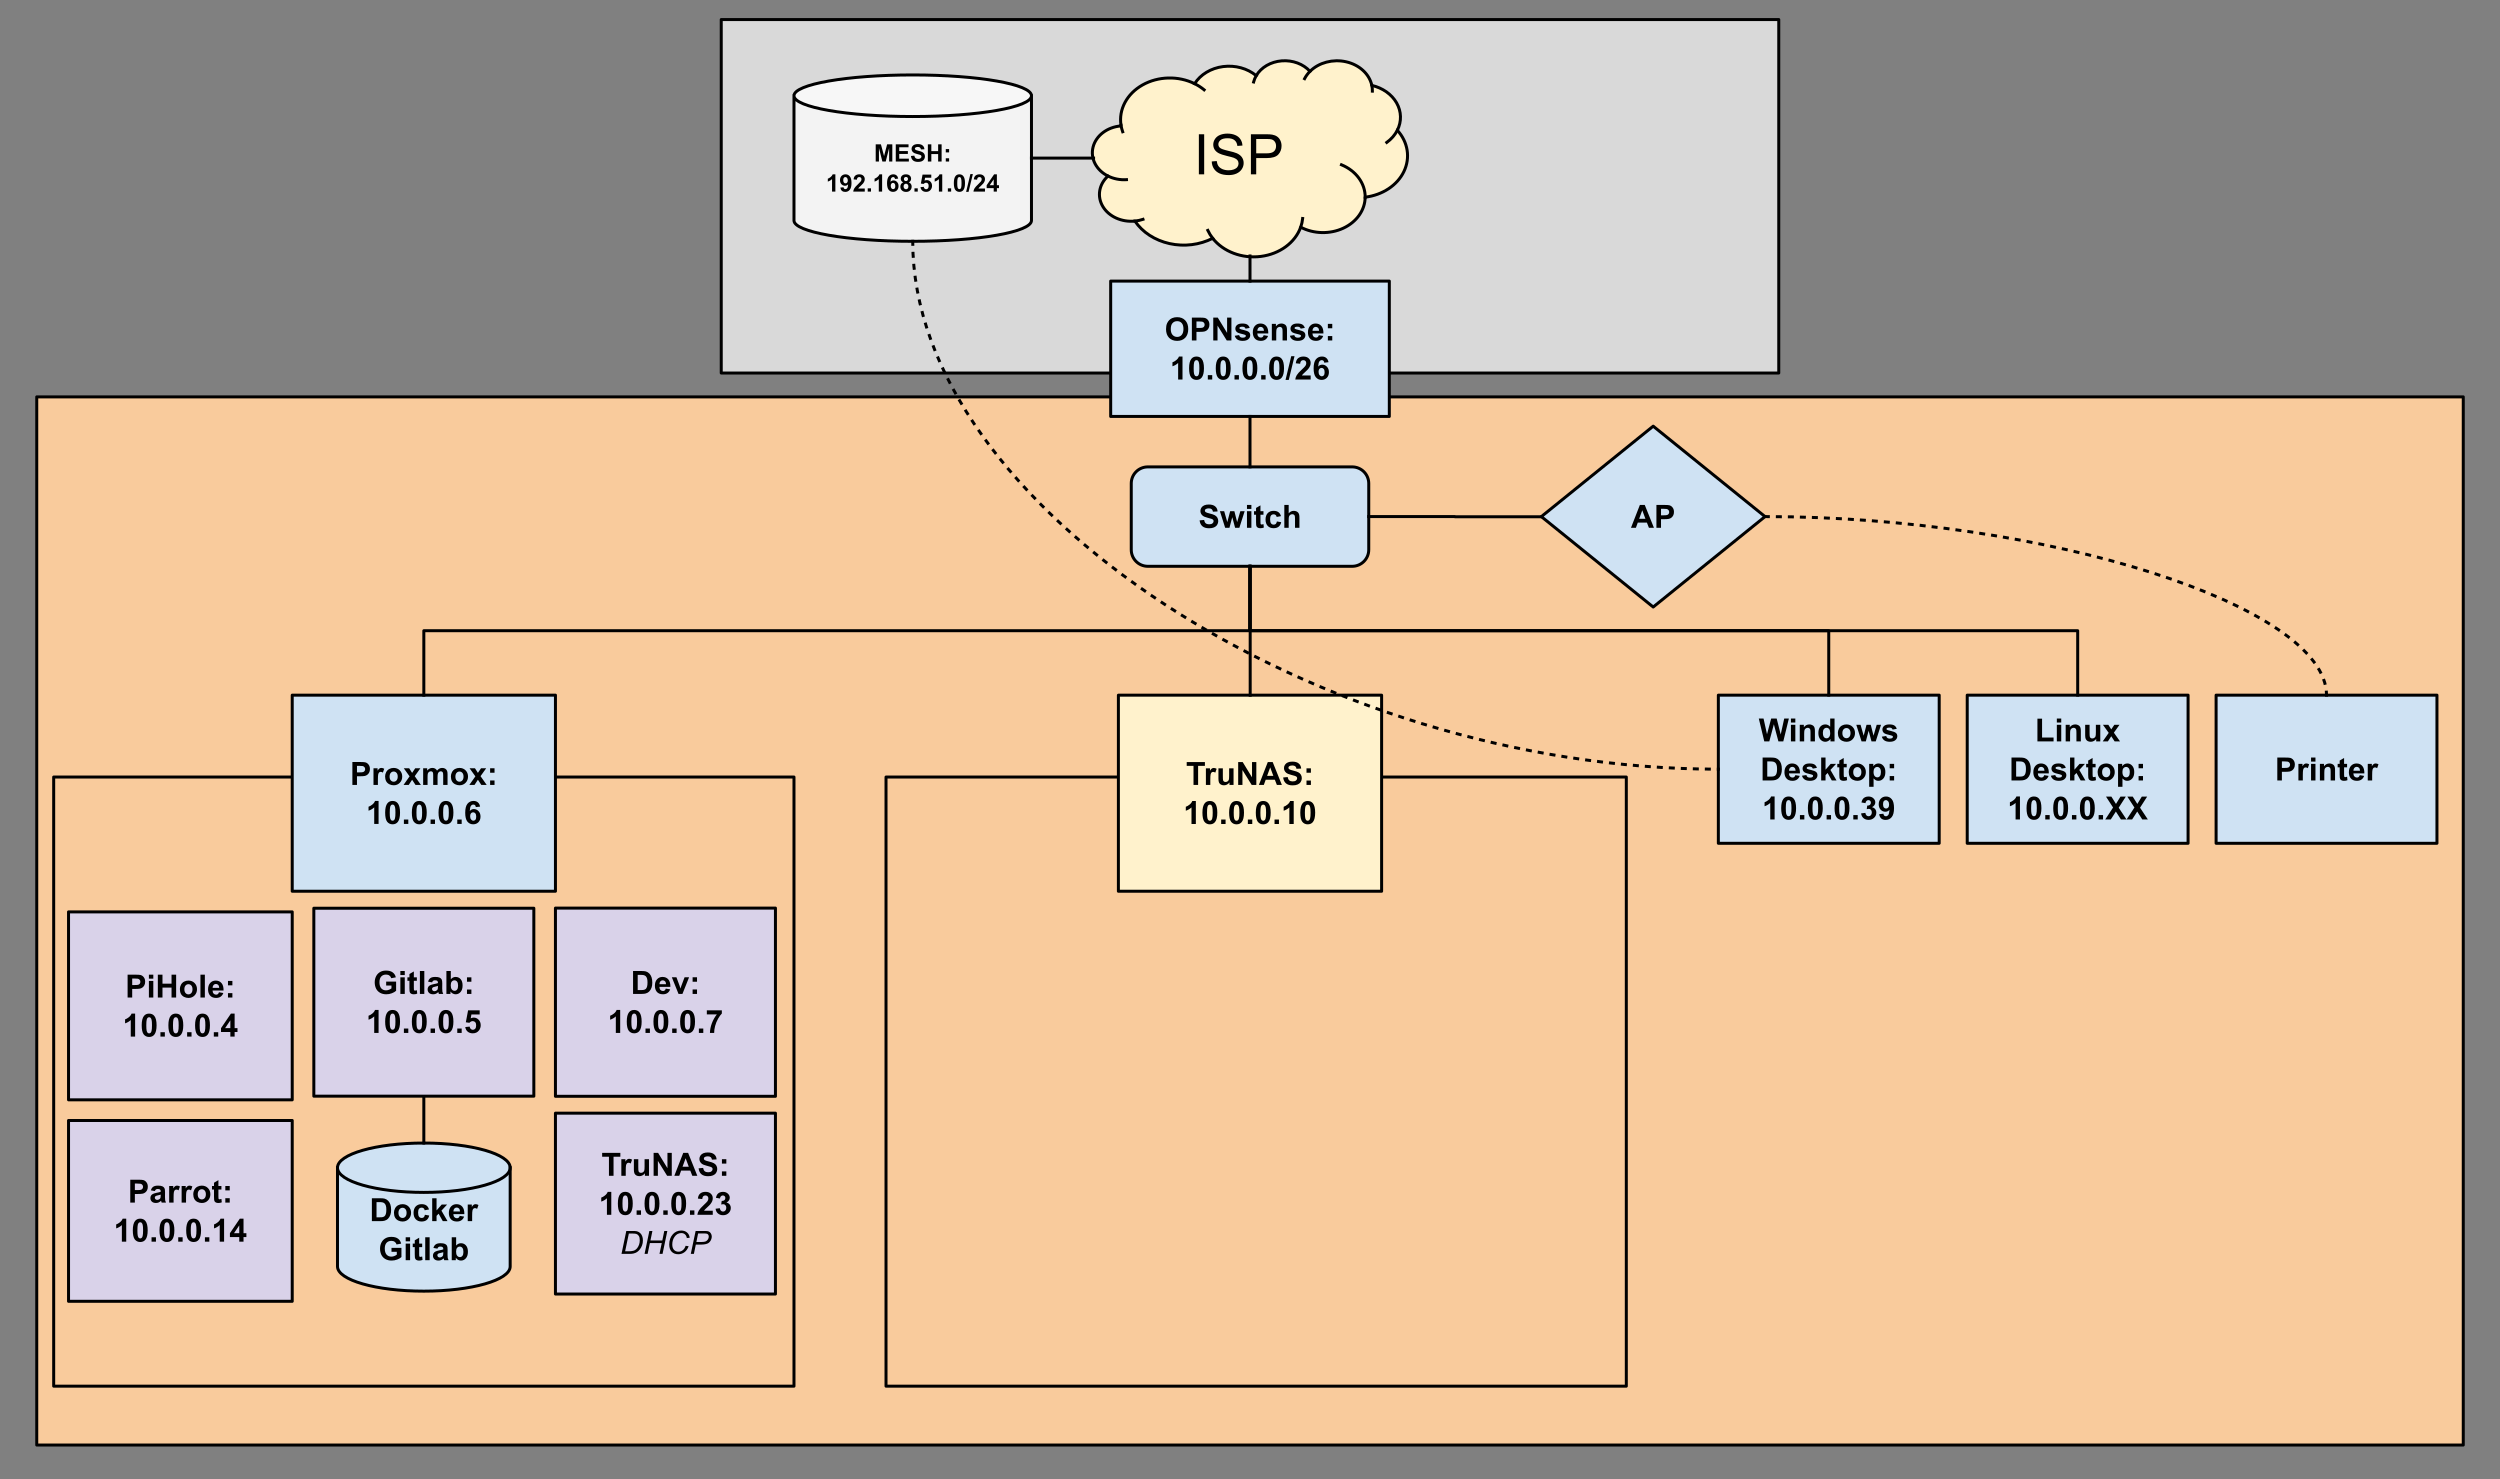<svg version="1.1" viewBox="0.0 0.0 832.504 492.627" fill="none" stroke="none" stroke-linecap="square" stroke-miterlimit="10" xmlns:xlink="http://www.w3.org/1999/xlink" xmlns="http://www.w3.org/2000/svg"><rect x="0.0" y="0.0" width="832.504" height="492.627" fill="#808080" stroke="none"/><clipPath id="p.0"><path d="m0 0l832.504 0l0 492.627l-832.504 0l0 -492.627z" clip-rule="nonzero"/></clipPath><g clip-path="url(#p.0)"><path fill="#000000" fill-opacity="0.0" d="m0 0l832.504 0l0 492.627l-832.504 0z" fill-rule="evenodd"/><path fill="#f9cb9c" d="m12.236 132.157l808.032 0l0 349.039l-808.032 0z" fill-rule="evenodd"/><path stroke="#000000" stroke-width="1.0" stroke-linejoin="round" stroke-linecap="butt" d="m12.236 132.157l808.032 0l0 349.039l-808.032 0z" fill-rule="evenodd"/><path fill="#000000" fill-opacity="0.0" d="m17.877 258.756l246.52 0l0 202.835l-246.52 0z" fill-rule="evenodd"/><path stroke="#000000" stroke-width="1.0" stroke-linejoin="round" stroke-linecap="butt" d="m17.877 258.756l246.52 0l0 202.835l-246.52 0z" fill-rule="evenodd"/><path fill="#d9d9d9" d="m240.173 6.512l352.157 0l0 117.701l-352.157 0z" fill-rule="evenodd"/><path stroke="#000000" stroke-width="1.0" stroke-linejoin="round" stroke-linecap="butt" d="m240.173 6.512l352.157 0l0 117.701l-352.157 0z" fill-rule="evenodd"/><path fill="#000000" fill-opacity="0.0" d="m295.045 258.759l246.52 0l0 202.835l-246.52 0z" fill-rule="evenodd"/><path stroke="#000000" stroke-width="1.0" stroke-linejoin="round" stroke-linecap="butt" d="m295.045 258.759l246.52 0l0 202.835l-246.52 0z" fill-rule="evenodd"/><path fill="#fff2cc" d="m373.303 41.729l0 0c-0.845 -5.266 1.93 -10.48 7.147 -13.428c5.217 -2.948 11.963 -3.114 17.373 -0.427l0 0c1.917 -3.062 5.424 -5.176 9.462 -5.703c4.038 -0.527 8.132 0.596 11.044 3.028l0 0c1.633 -2.776 4.838 -4.642 8.48 -4.934c3.641 -0.292 7.203 1.029 9.421 3.497l0 0c2.95 -2.943 7.643 -4.182 12.048 -3.181c4.406 1.001 7.732 4.062 8.541 7.859l0 0c3.614 0.836 6.624 2.96 8.253 5.825c1.629 2.865 1.717 6.188 0.241 9.112l0 0c3.559 3.927 4.391 9.16 2.187 13.745c-2.204 4.586 -7.114 7.835 -12.897 8.536c-0.041 4.304 -2.824 8.253 -7.278 10.325c-4.454 2.072 -9.882 1.944 -14.192 -0.335l0 0c-1.836 5.154 -7.004 8.947 -13.271 9.739c-6.267 0.792 -12.509 -1.558 -16.031 -6.035l0 0c-4.316 2.207 -9.495 2.843 -14.369 1.764c-4.874 -1.079 -9.031 -3.781 -11.535 -7.498l0 0c-4.411 0.438 -8.675 -1.5 -10.677 -4.851c-2.002 -3.351 -1.315 -7.403 1.72 -10.144l0 0c-3.934 -1.963 -5.942 -5.86 -4.976 -9.657c0.966 -3.797 4.687 -6.635 9.222 -7.033z" fill-rule="evenodd"/><path fill="#000000" fill-opacity="0.0" d="m368.97 58.622l0 0c1.857 0.927 4.002 1.347 6.147 1.205m2.81 13.79c0.922 -0.092 1.827 -0.285 2.689 -0.576m23.214 6.31c-0.649 -0.825 -1.192 -1.707 -1.62 -2.63m30.923 -1.074l0 0c0.335 -0.94 0.552 -1.907 0.647 -2.885m20.823 -7.104c0.043 -4.582 -3.026 -8.777 -7.89 -10.784m18.6 -11.497c-0.788 1.56 -1.99 2.944 -3.513 4.044m-4.98 -18.981l0 0c0.134 0.63 0.196 1.27 0.185 1.91m-20.774 -6.587l0 0c-0.736 0.734 -1.342 1.554 -1.8 2.436m-16.101 -0.998l0 0c-0.392 0.667 -0.685 1.372 -0.872 2.1m-19.635 0.575l0 0c1.145 0.569 2.204 1.253 3.154 2.038m-27.674 11.818l0 0c0.116 0.726 0.301 1.443 0.55 2.144" fill-rule="evenodd"/><path stroke="#000000" stroke-width="1.0" stroke-linejoin="round" stroke-linecap="butt" d="m373.303 41.729l0 0c-0.845 -5.266 1.93 -10.48 7.147 -13.428c5.217 -2.948 11.963 -3.114 17.373 -0.427l0 0c1.917 -3.062 5.424 -5.176 9.462 -5.703c4.038 -0.527 8.132 0.596 11.044 3.028l0 0c1.633 -2.776 4.838 -4.642 8.48 -4.934c3.641 -0.292 7.203 1.029 9.421 3.497l0 0c2.95 -2.943 7.643 -4.182 12.048 -3.181c4.406 1.001 7.732 4.062 8.541 7.859l0 0c3.614 0.836 6.624 2.96 8.253 5.825c1.629 2.865 1.717 6.188 0.241 9.112l0 0c3.559 3.927 4.391 9.16 2.187 13.745c-2.204 4.586 -7.114 7.835 -12.897 8.536c-0.041 4.304 -2.824 8.253 -7.278 10.325c-4.454 2.072 -9.882 1.944 -14.192 -0.335l0 0c-1.836 5.154 -7.004 8.947 -13.271 9.739c-6.267 0.792 -12.509 -1.558 -16.031 -6.035l0 0c-4.316 2.207 -9.495 2.843 -14.369 1.764c-4.874 -1.079 -9.031 -3.781 -11.535 -7.498l0 0c-4.411 0.438 -8.675 -1.5 -10.677 -4.851c-2.002 -3.351 -1.315 -7.403 1.72 -10.144l0 0c-3.934 -1.963 -5.942 -5.86 -4.976 -9.657c0.966 -3.797 4.687 -6.635 9.222 -7.033z" fill-rule="evenodd"/><path stroke="#000000" stroke-width="1.0" stroke-linejoin="round" stroke-linecap="butt" d="m368.97 58.622l0 0c1.857 0.927 4.002 1.347 6.147 1.205m2.81 13.79c0.922 -0.092 1.827 -0.285 2.689 -0.576m23.214 6.31c-0.649 -0.825 -1.192 -1.707 -1.62 -2.63m30.923 -1.074l0 0c0.335 -0.94 0.552 -1.907 0.647 -2.885m20.823 -7.104c0.043 -4.582 -3.026 -8.777 -7.89 -10.784m18.6 -11.497c-0.788 1.56 -1.99 2.944 -3.513 4.044m-4.98 -18.981l0 0c0.134 0.63 0.196 1.27 0.185 1.91m-20.774 -6.587l0 0c-0.736 0.734 -1.342 1.554 -1.8 2.436m-16.101 -0.998l0 0c-0.392 0.667 -0.685 1.372 -0.872 2.1m-19.635 0.575l0 0c1.145 0.569 2.204 1.253 3.154 2.038m-27.674 11.818l0 0c0.116 0.726 0.301 1.443 0.55 2.144" fill-rule="evenodd"/><path fill="#000000" d="m399.225 58.063l0 -13.359l1.766 0l0 13.359l-1.766 0zm4.293 -4.297l1.656 -0.141q0.125 1.0 0.547 1.641q0.438 0.641 1.344 1.047q0.922 0.391 2.062 0.391q1.0 0 1.781 -0.297q0.781 -0.297 1.156 -0.812q0.375 -0.531 0.375 -1.156q0 -0.625 -0.375 -1.094q-0.359 -0.469 -1.188 -0.797q-0.547 -0.203 -2.391 -0.641q-1.828 -0.453 -2.562 -0.844q-0.969 -0.5 -1.438 -1.234q-0.469 -0.75 -0.469 -1.672q0 -1.0 0.578 -1.875q0.578 -0.891 1.672 -1.344q1.109 -0.453 2.453 -0.453q1.484 0 2.609 0.484q1.141 0.469 1.75 1.406q0.609 0.922 0.656 2.094l-1.688 0.125q-0.141 -1.266 -0.938 -1.906q-0.781 -0.656 -2.312 -0.656q-1.609 0 -2.344 0.594q-0.734 0.594 -0.734 1.422q0 0.719 0.531 1.172q0.5 0.469 2.656 0.969q2.156 0.484 2.953 0.844q1.172 0.531 1.719 1.359q0.562 0.828 0.562 1.906q0 1.062 -0.609 2.016q-0.609 0.938 -1.75 1.469q-1.141 0.516 -2.578 0.516q-1.812 0 -3.047 -0.531q-1.219 -0.531 -1.922 -1.594q-0.688 -1.062 -0.719 -2.406zm13.037 4.297l0 -13.359l5.047 0q1.328 0 2.031 0.125q0.969 0.172 1.641 0.641q0.672 0.453 1.078 1.281q0.406 0.828 0.406 1.828q0 1.703 -1.094 2.891q-1.078 1.172 -3.922 1.172l-3.422 0l0 5.422l-1.766 0zm1.766 -7.0l3.453 0q1.719 0 2.438 -0.641q0.719 -0.641 0.719 -1.797q0 -0.844 -0.422 -1.438q-0.422 -0.594 -1.125 -0.781q-0.438 -0.125 -1.641 -0.125l-3.422 0l0 4.781z" fill-rule="nonzero"/><path fill="#cfe2f3" d="m369.858 93.609l92.787 0l0 45.071l-92.787 0z" fill-rule="evenodd"/><path stroke="#000000" stroke-width="1.0" stroke-linejoin="round" stroke-linecap="butt" d="m369.858 93.609l92.787 0l0 45.071l-92.787 0z" fill-rule="evenodd"/><path fill="#000000" d="m388.293 109.619q0 -1.172 0.344 -1.953q0.266 -0.594 0.703 -1.047q0.453 -0.469 1.0 -0.688q0.703 -0.312 1.641 -0.312q1.688 0 2.688 1.047q1.016 1.047 1.016 2.922q0 1.844 -1.0 2.891q-1.0 1.031 -2.688 1.031q-1.703 0 -2.703 -1.031q-1.0 -1.047 -1.0 -2.859zm1.578 -0.047q0 1.281 0.594 1.953q0.609 0.672 1.531 0.672q0.922 0 1.5 -0.656q0.594 -0.672 0.594 -2.0q0 -1.312 -0.578 -1.953q-0.562 -0.641 -1.516 -0.641q-0.953 0 -1.547 0.656q-0.578 0.641 -0.578 1.969zm7.023 3.812l0 -7.625l2.469 0q1.406 0 1.828 0.109q0.656 0.172 1.094 0.75q0.453 0.578 0.453 1.484q0 0.703 -0.266 1.188q-0.25 0.469 -0.641 0.75q-0.391 0.266 -0.797 0.359q-0.562 0.109 -1.609 0.109l-1.0 0l0 2.875l-1.531 0zm1.531 -6.344l0 2.172l0.844 0q0.906 0 1.219 -0.109q0.312 -0.125 0.484 -0.375q0.172 -0.266 0.172 -0.609q0 -0.406 -0.25 -0.672q-0.234 -0.281 -0.609 -0.344q-0.281 -0.062 -1.109 -0.062l-0.75 0zm5.592 6.344l0 -7.625l1.5 0l3.109 5.094l0 -5.094l1.438 0l0 7.625l-1.547 0l-3.078 -4.969l0 4.969l-1.422 0zm7.149 -1.578l1.469 -0.219q0.094 0.422 0.375 0.641q0.297 0.219 0.797 0.219q0.578 0 0.859 -0.203q0.188 -0.141 0.188 -0.391q0 -0.172 -0.094 -0.281q-0.109 -0.094 -0.5 -0.188q-1.766 -0.391 -2.234 -0.703q-0.656 -0.453 -0.656 -1.25q0 -0.719 0.562 -1.203q0.578 -0.5 1.766 -0.5q1.125 0 1.672 0.375q0.562 0.375 0.766 1.094l-1.375 0.25q-0.094 -0.312 -0.344 -0.484q-0.234 -0.172 -0.703 -0.172q-0.562 0 -0.812 0.156q-0.172 0.109 -0.172 0.297q0 0.156 0.141 0.266q0.203 0.141 1.359 0.406q1.172 0.266 1.641 0.656q0.453 0.391 0.453 1.078q0 0.766 -0.641 1.312q-0.625 0.547 -1.875 0.547q-1.125 0 -1.781 -0.453q-0.656 -0.469 -0.859 -1.25zm9.645 -0.188l1.453 0.25q-0.281 0.797 -0.891 1.219q-0.609 0.422 -1.516 0.422q-1.438 0 -2.125 -0.938q-0.547 -0.766 -0.547 -1.906q0 -1.375 0.719 -2.156q0.719 -0.781 1.812 -0.781q1.234 0 1.938 0.828q0.719 0.812 0.688 2.484l-3.656 0q0.016 0.656 0.344 1.016q0.344 0.359 0.844 0.359q0.344 0 0.578 -0.188q0.234 -0.188 0.359 -0.609zm0.078 -1.469q-0.016 -0.641 -0.328 -0.969q-0.312 -0.328 -0.766 -0.328q-0.469 0 -0.781 0.344q-0.312 0.359 -0.312 0.953l2.188 0zm7.677 3.234l-1.469 0l0 -2.812q0 -0.906 -0.094 -1.156q-0.094 -0.266 -0.312 -0.406q-0.203 -0.156 -0.5 -0.156q-0.375 0 -0.688 0.219q-0.297 0.203 -0.406 0.547q-0.109 0.344 -0.109 1.266l0 2.5l-1.469 0l0 -5.531l1.359 0l0 0.812q0.719 -0.938 1.828 -0.938q0.484 0 0.875 0.188q0.406 0.172 0.609 0.438q0.203 0.266 0.281 0.609q0.094 0.344 0.094 0.984l0 3.438zm0.962 -1.578l1.469 -0.219q0.094 0.422 0.375 0.641q0.297 0.219 0.797 0.219q0.578 0 0.859 -0.203q0.188 -0.141 0.188 -0.391q0 -0.172 -0.094 -0.281q-0.109 -0.094 -0.5 -0.188q-1.766 -0.391 -2.234 -0.703q-0.656 -0.453 -0.656 -1.25q0 -0.719 0.562 -1.203q0.578 -0.5 1.766 -0.5q1.125 0 1.672 0.375q0.562 0.375 0.766 1.094l-1.375 0.25q-0.094 -0.312 -0.344 -0.484q-0.234 -0.172 -0.703 -0.172q-0.562 0 -0.812 0.156q-0.172 0.109 -0.172 0.297q0 0.156 0.141 0.266q0.203 0.141 1.359 0.406q1.172 0.266 1.641 0.656q0.453 0.391 0.453 1.078q0 0.766 -0.641 1.312q-0.625 0.547 -1.875 0.547q-1.125 0 -1.781 -0.453q-0.656 -0.469 -0.859 -1.25zm9.645 -0.188l1.453 0.25q-0.281 0.797 -0.891 1.219q-0.609 0.422 -1.516 0.422q-1.438 0 -2.125 -0.938q-0.547 -0.766 -0.547 -1.906q0 -1.375 0.719 -2.156q0.719 -0.781 1.812 -0.781q1.234 0 1.938 0.828q0.719 0.812 0.688 2.484l-3.656 0q0.016 0.656 0.344 1.016q0.344 0.359 0.844 0.359q0.344 0 0.578 -0.188q0.234 -0.188 0.359 -0.609zm0.078 -1.469q-0.016 -0.641 -0.328 -0.969q-0.312 -0.328 -0.766 -0.328q-0.469 0 -0.781 0.344q-0.312 0.359 -0.312 0.953l2.188 0zm2.926 -0.828l0 -1.469l1.469 0l0 1.469l-1.469 0zm0 4.062l0 -1.469l1.469 0l0 1.469l-1.469 0z" fill-rule="nonzero"/><path fill="#000000" d="m393.775 126.384l-1.453 0l0 -5.516q-0.797 0.75 -1.891 1.109l0 -1.328q0.578 -0.188 1.234 -0.703q0.672 -0.531 0.922 -1.219l1.188 0l0 7.656zm4.661 -7.656q1.109 0 1.734 0.781q0.75 0.938 0.75 3.109q0 2.172 -0.75 3.109q-0.625 0.781 -1.734 0.781q-1.109 0 -1.797 -0.844q-0.672 -0.859 -0.672 -3.062q0 -2.156 0.75 -3.094q0.609 -0.781 1.719 -0.781zm0 1.203q-0.266 0 -0.469 0.172q-0.203 0.172 -0.328 0.609q-0.141 0.562 -0.141 1.906q0 1.344 0.125 1.844q0.141 0.5 0.344 0.672q0.203 0.172 0.469 0.172q0.266 0 0.469 -0.172q0.219 -0.172 0.328 -0.609q0.156 -0.562 0.156 -1.906q0 -1.344 -0.141 -1.844q-0.141 -0.5 -0.344 -0.672q-0.203 -0.172 -0.469 -0.172zm3.77 6.453l0 -1.469l1.469 0l0 1.469l-1.469 0zm5.117 -7.656q1.109 0 1.734 0.781q0.75 0.938 0.75 3.109q0 2.172 -0.75 3.109q-0.625 0.781 -1.734 0.781q-1.109 0 -1.797 -0.844q-0.672 -0.859 -0.672 -3.062q0 -2.156 0.75 -3.094q0.609 -0.781 1.719 -0.781zm0 1.203q-0.266 0 -0.469 0.172q-0.203 0.172 -0.328 0.609q-0.141 0.562 -0.141 1.906q0 1.344 0.125 1.844q0.141 0.5 0.344 0.672q0.203 0.172 0.469 0.172q0.266 0 0.469 -0.172q0.219 -0.172 0.328 -0.609q0.156 -0.562 0.156 -1.906q0 -1.344 -0.141 -1.844q-0.141 -0.5 -0.344 -0.672q-0.203 -0.172 -0.469 -0.172zm3.77 6.453l0 -1.469l1.469 0l0 1.469l-1.469 0zm5.117 -7.656q1.109 0 1.734 0.781q0.75 0.938 0.75 3.109q0 2.172 -0.75 3.109q-0.625 0.781 -1.734 0.781q-1.109 0 -1.797 -0.844q-0.672 -0.859 -0.672 -3.062q0 -2.156 0.75 -3.094q0.609 -0.781 1.719 -0.781zm0 1.203q-0.266 0 -0.469 0.172q-0.203 0.172 -0.328 0.609q-0.141 0.562 -0.141 1.906q0 1.344 0.125 1.844q0.141 0.5 0.344 0.672q0.203 0.172 0.469 0.172q0.266 0 0.469 -0.172q0.219 -0.172 0.328 -0.609q0.156 -0.562 0.156 -1.906q0 -1.344 -0.141 -1.844q-0.141 -0.5 -0.344 -0.672q-0.203 -0.172 -0.469 -0.172zm3.77 6.453l0 -1.469l1.469 0l0 1.469l-1.469 0zm5.117 -7.656q1.109 0 1.734 0.781q0.75 0.938 0.75 3.109q0 2.172 -0.75 3.109q-0.625 0.781 -1.734 0.781q-1.109 0 -1.797 -0.844q-0.672 -0.859 -0.672 -3.062q0 -2.156 0.75 -3.094q0.609 -0.781 1.719 -0.781zm0 1.203q-0.266 0 -0.469 0.172q-0.203 0.172 -0.328 0.609q-0.141 0.562 -0.141 1.906q0 1.344 0.125 1.844q0.141 0.5 0.344 0.672q0.203 0.172 0.469 0.172q0.266 0 0.469 -0.172q0.219 -0.172 0.328 -0.609q0.156 -0.562 0.156 -1.906q0 -1.344 -0.141 -1.844q-0.141 -0.5 -0.344 -0.672q-0.203 -0.172 -0.469 -0.172zm2.989 6.578l1.891 -7.891l1.094 0l-1.906 7.891l-1.078 0zm8.367 -1.484l0 1.359l-5.125 0q0.078 -0.766 0.5 -1.453q0.422 -0.703 1.641 -1.828q0.984 -0.922 1.219 -1.25q0.297 -0.453 0.297 -0.906q0 -0.484 -0.266 -0.75q-0.266 -0.266 -0.719 -0.266q-0.453 0 -0.734 0.281q-0.266 0.281 -0.312 0.922l-1.453 -0.156q0.125 -1.203 0.812 -1.719q0.688 -0.531 1.719 -0.531q1.125 0 1.766 0.609q0.656 0.609 0.656 1.516q0 0.516 -0.188 0.984q-0.188 0.453 -0.578 0.969q-0.266 0.344 -0.969 0.984q-0.688 0.625 -0.875 0.828q-0.172 0.203 -0.297 0.406l2.906 0zm5.942 -4.406l-1.422 0.156q-0.047 -0.438 -0.266 -0.641q-0.219 -0.203 -0.562 -0.203q-0.469 0 -0.797 0.422q-0.312 0.406 -0.391 1.719q0.547 -0.641 1.359 -0.641q0.906 0 1.562 0.703q0.656 0.688 0.656 1.797q0 1.172 -0.688 1.875q-0.688 0.703 -1.766 0.703q-1.156 0 -1.906 -0.891q-0.734 -0.906 -0.734 -2.938q0 -2.109 0.766 -3.031q0.781 -0.922 2.016 -0.922q0.875 0 1.438 0.484q0.578 0.484 0.734 1.406zm-3.312 3.188q0 0.719 0.328 1.109q0.328 0.391 0.75 0.391q0.406 0 0.672 -0.312q0.266 -0.328 0.266 -1.047q0 -0.75 -0.297 -1.094q-0.281 -0.344 -0.719 -0.344q-0.422 0 -0.719 0.328q-0.281 0.328 -0.281 0.969z" fill-rule="nonzero"/><path fill="#000000" fill-opacity="0.0" d="m416.252 85.23l0 8.378" fill-rule="evenodd"/><path stroke="#000000" stroke-width="1.0" stroke-linejoin="round" stroke-linecap="butt" d="m416.252 85.23l0 8.378" fill-rule="evenodd"/><path fill="#f3f3f3" d="m264.396 31.881c0 3.825 17.704 6.925 39.543 6.925c21.839 0 39.543 -3.101 39.543 -6.925l0 41.551c0 3.825 -17.704 6.925 -39.543 6.925c-21.839 0 -39.543 -3.101 -39.543 -6.925z" fill-rule="evenodd"/><path fill="#f7f7f7" d="m264.396 31.881c0 -3.825 17.704 -6.925 39.543 -6.925c21.839 0 39.543 3.101 39.543 6.925l0 0c0 3.825 -17.704 6.925 -39.543 6.925c-21.839 0 -39.543 -3.101 -39.543 -6.925z" fill-rule="evenodd"/><path fill="#000000" fill-opacity="0.0" d="m343.483 31.881l0 0c0 3.825 -17.704 6.925 -39.543 6.925c-21.839 0 -39.543 -3.101 -39.543 -6.925c0 -3.825 17.704 -6.925 39.543 -6.925c21.839 0 39.543 3.101 39.543 6.925l0 41.551c0 3.825 -17.704 6.925 -39.543 6.925c-21.839 0 -39.543 -3.101 -39.543 -6.925l0 -41.551" fill-rule="evenodd"/><path stroke="#000000" stroke-width="1.0" stroke-linejoin="round" stroke-linecap="butt" d="m343.483 31.881l0 0c0 3.825 -17.704 6.925 -39.543 6.925c-21.839 0 -39.543 -3.101 -39.543 -6.925c0 -3.825 17.704 -6.925 39.543 -6.925c21.839 0 39.543 3.101 39.543 6.925l0 41.551c0 3.825 -17.704 6.925 -39.543 6.925c-21.839 0 -39.543 -3.101 -39.543 -6.925l0 -41.551" fill-rule="evenodd"/><path fill="#000000" d="m291.613 53.799l0 -5.734l1.734 0l1.047 3.906l1.016 -3.906l1.734 0l0 5.734l-1.062 0l0 -4.516l-1.141 4.516l-1.109 0l-1.141 -4.516l0 4.516l-1.078 0zm6.68 0l0 -5.734l4.25 0l0 0.969l-3.094 0l0 1.281l2.875 0l0 0.953l-2.875 0l0 1.562l3.203 0l0 0.969l-4.359 0zm5.055 -1.859l1.125 -0.109q0.094 0.562 0.406 0.828q0.312 0.266 0.844 0.266q0.547 0 0.828 -0.234q0.297 -0.234 0.297 -0.562q0 -0.203 -0.125 -0.344q-0.125 -0.141 -0.422 -0.25q-0.203 -0.062 -0.922 -0.25q-0.922 -0.219 -1.297 -0.562q-0.531 -0.469 -0.531 -1.156q0 -0.438 0.25 -0.812q0.25 -0.375 0.703 -0.578q0.469 -0.203 1.141 -0.203q1.078 0 1.609 0.484q0.547 0.469 0.578 1.25l-1.156 0.047q-0.078 -0.438 -0.328 -0.625q-0.234 -0.203 -0.719 -0.203q-0.5 0 -0.797 0.219q-0.172 0.125 -0.172 0.344q0 0.203 0.172 0.359q0.219 0.172 1.062 0.375q0.844 0.203 1.234 0.422q0.406 0.203 0.641 0.578q0.234 0.359 0.234 0.906q0 0.5 -0.281 0.938q-0.266 0.422 -0.766 0.641q-0.5 0.203 -1.25 0.203q-1.094 0 -1.672 -0.5q-0.578 -0.516 -0.688 -1.469zm5.633 1.859l0 -5.734l1.156 0l0 2.266l2.266 0l0 -2.266l1.156 0l0 5.734l-1.156 0l0 -2.5l-2.266 0l0 2.5l-1.156 0zm5.965 -3.047l0 -1.109l1.109 0l0 1.109l-1.109 0zm0 3.047l0 -1.094l1.109 0l0 1.094l-1.109 0z" fill-rule="nonzero"/><path fill="#000000" d="m278.18 63.799l-1.109 0l0 -4.141q-0.594 0.562 -1.406 0.828l0 -0.984q0.422 -0.141 0.922 -0.531q0.516 -0.406 0.703 -0.922l0.891 0l0 5.75zm1.652 -1.328l1.062 -0.109q0.047 0.312 0.203 0.469q0.172 0.156 0.438 0.156q0.344 0 0.578 -0.312q0.234 -0.312 0.312 -1.297q-0.422 0.484 -1.047 0.484q-0.672 0 -1.172 -0.516q-0.484 -0.531 -0.484 -1.359q0 -0.875 0.516 -1.406q0.531 -0.531 1.328 -0.531q0.875 0 1.422 0.672q0.562 0.672 0.562 2.219q0 1.562 -0.578 2.266q-0.578 0.703 -1.516 0.703q-0.672 0 -1.094 -0.359q-0.406 -0.359 -0.531 -1.078zm2.484 -2.391q0 -0.531 -0.25 -0.828q-0.234 -0.297 -0.547 -0.297q-0.312 0 -0.516 0.25q-0.203 0.234 -0.203 0.781q0 0.547 0.219 0.812q0.219 0.266 0.547 0.266q0.328 0 0.531 -0.25q0.219 -0.25 0.219 -0.734zm5.652 2.703l0 1.016l-3.844 0q0.062 -0.578 0.375 -1.094q0.312 -0.516 1.234 -1.375q0.734 -0.688 0.906 -0.938q0.234 -0.344 0.234 -0.672q0 -0.375 -0.203 -0.562q-0.203 -0.203 -0.547 -0.203q-0.344 0 -0.547 0.219q-0.203 0.203 -0.234 0.672l-1.094 -0.109q0.094 -0.906 0.609 -1.297q0.516 -0.391 1.297 -0.391q0.844 0 1.328 0.453q0.484 0.453 0.484 1.141q0 0.391 -0.141 0.734q-0.141 0.344 -0.438 0.734q-0.203 0.25 -0.719 0.734q-0.516 0.469 -0.656 0.625q-0.141 0.156 -0.219 0.312l2.172 0zm0.98 1.016l0 -1.094l1.094 0l0 1.094l-1.094 0zm4.801 0l-1.109 0l0 -4.141q-0.594 0.562 -1.406 0.828l0 -0.984q0.422 -0.141 0.922 -0.531q0.516 -0.406 0.703 -0.922l0.891 0l0 5.75zm5.355 -4.328l-1.062 0.125q-0.047 -0.328 -0.219 -0.484q-0.156 -0.156 -0.406 -0.156q-0.359 0 -0.594 0.312q-0.234 0.312 -0.297 1.297q0.406 -0.484 1.016 -0.484q0.688 0 1.172 0.531q0.5 0.516 0.5 1.344q0 0.875 -0.516 1.406q-0.516 0.531 -1.328 0.531q-0.875 0 -1.438 -0.672q-0.547 -0.672 -0.547 -2.203q0 -1.578 0.578 -2.266q0.578 -0.703 1.516 -0.703q0.656 0 1.078 0.375q0.422 0.359 0.547 1.047zm-2.484 2.391q0 0.547 0.234 0.844q0.25 0.281 0.562 0.281q0.312 0 0.516 -0.234q0.203 -0.25 0.203 -0.781q0 -0.562 -0.219 -0.812q-0.219 -0.266 -0.547 -0.266q-0.312 0 -0.531 0.25q-0.219 0.234 -0.219 0.719zm4.152 -1.156q-0.422 -0.172 -0.625 -0.484q-0.188 -0.328 -0.188 -0.703q0 -0.641 0.438 -1.047q0.453 -0.422 1.281 -0.422q0.812 0 1.266 0.422q0.453 0.406 0.453 1.047q0 0.406 -0.203 0.719q-0.203 0.312 -0.578 0.469q0.469 0.188 0.719 0.562q0.25 0.359 0.25 0.844q0 0.797 -0.516 1.297q-0.5 0.5 -1.344 0.5q-0.781 0 -1.297 -0.422q-0.609 -0.484 -0.609 -1.328q0 -0.469 0.219 -0.844q0.234 -0.391 0.734 -0.609zm0.234 -1.109q0 0.328 0.172 0.516q0.188 0.188 0.5 0.188q0.312 0 0.5 -0.188q0.188 -0.188 0.188 -0.516q0 -0.312 -0.188 -0.484q-0.188 -0.188 -0.484 -0.188q-0.312 0 -0.5 0.188q-0.188 0.188 -0.188 0.484zm-0.109 2.453q0 0.453 0.234 0.719q0.234 0.25 0.578 0.25q0.344 0 0.562 -0.234q0.219 -0.25 0.219 -0.719q0 -0.406 -0.234 -0.641q-0.219 -0.25 -0.562 -0.25q-0.406 0 -0.609 0.281q-0.188 0.281 -0.188 0.594zm3.621 1.75l0 -1.094l1.094 0l0 1.094l-1.094 0zm2.004 -1.469l1.094 -0.125q0.047 0.375 0.266 0.594q0.234 0.219 0.547 0.219q0.344 0 0.578 -0.281q0.234 -0.281 0.234 -0.844q0 -0.531 -0.234 -0.781q-0.234 -0.266 -0.609 -0.266q-0.484 0 -0.859 0.406l-0.891 -0.125l0.562 -2.984l2.906 0l0 1.031l-2.062 0l-0.172 0.969q0.359 -0.172 0.75 -0.172q0.719 0 1.219 0.531q0.516 0.531 0.516 1.375q0 0.703 -0.406 1.266q-0.562 0.75 -1.547 0.75q-0.797 0 -1.297 -0.422q-0.5 -0.422 -0.594 -1.141zm7.246 1.469l-1.109 0l0 -4.141q-0.594 0.562 -1.406 0.828l0 -0.984q0.422 -0.141 0.922 -0.531q0.516 -0.406 0.703 -0.922l0.891 0l0 5.75zm1.871 0l0 -1.094l1.094 0l0 1.094l-1.094 0zm3.848 -5.75q0.828 0 1.297 0.594q0.562 0.703 0.562 2.328q0 1.625 -0.562 2.344q-0.469 0.578 -1.297 0.578q-0.844 0 -1.359 -0.641q-0.5 -0.641 -0.5 -2.297q0 -1.609 0.562 -2.328q0.453 -0.578 1.297 -0.578zm0 0.906q-0.203 0 -0.359 0.125q-0.156 0.125 -0.25 0.453q-0.109 0.438 -0.109 1.438q0 1.016 0.094 1.391q0.109 0.375 0.266 0.5q0.156 0.125 0.359 0.125q0.188 0 0.344 -0.125q0.156 -0.125 0.25 -0.453q0.109 -0.422 0.109 -1.438q0 -1.0 -0.109 -1.375q-0.094 -0.391 -0.25 -0.516q-0.156 -0.125 -0.344 -0.125zm2.23 4.938l1.422 -5.922l0.828 0l-1.438 5.922l-0.812 0zm6.285 -1.109l0 1.016l-3.844 0q0.062 -0.578 0.375 -1.094q0.312 -0.516 1.234 -1.375q0.734 -0.688 0.906 -0.938q0.234 -0.344 0.234 -0.672q0 -0.375 -0.203 -0.562q-0.203 -0.203 -0.547 -0.203q-0.344 0 -0.547 0.219q-0.203 0.203 -0.234 0.672l-1.094 -0.109q0.094 -0.906 0.609 -1.297q0.516 -0.391 1.297 -0.391q0.844 0 1.328 0.453q0.484 0.453 0.484 1.141q0 0.391 -0.141 0.734q-0.141 0.344 -0.438 0.734q-0.203 0.25 -0.719 0.734q-0.516 0.469 -0.656 0.625q-0.141 0.156 -0.219 0.312l2.172 0zm2.902 1.016l0 -1.156l-2.344 0l0 -0.953l2.484 -3.641l0.922 0l0 3.625l0.703 0l0 0.969l-0.703 0l0 1.156l-1.062 0zm0 -2.125l0 -1.953l-1.328 1.953l1.328 0z" fill-rule="nonzero"/><path fill="#000000" fill-opacity="0.0" d="m364.165 52.656l-20.693 0" fill-rule="evenodd"/><path stroke="#000000" stroke-width="1.0" stroke-linejoin="round" stroke-linecap="butt" d="m364.165 52.656l-20.693 0" fill-rule="evenodd"/><path fill="#cfe2f3" d="m513.27 172.029l37.244 -30.11l37.244 30.11l-37.244 30.11z" fill-rule="evenodd"/><path stroke="#000000" stroke-width="1.0" stroke-linejoin="round" stroke-linecap="butt" d="m513.27 172.029l37.244 -30.11l37.244 30.11l-37.244 30.11z" fill-rule="evenodd"/><path fill="#000000" d="m550.769 175.769l-1.672 0l-0.672 -1.734l-3.047 0l-0.625 1.734l-1.641 0l2.969 -7.625l1.625 0l3.062 7.625zm-2.844 -3.016l-1.047 -2.828l-1.031 2.828l2.078 0zm3.664 3.016l0 -7.625l2.469 0q1.406 0 1.828 0.109q0.656 0.172 1.094 0.75q0.453 0.578 0.453 1.484q0 0.703 -0.266 1.188q-0.25 0.469 -0.641 0.75q-0.391 0.266 -0.797 0.359q-0.562 0.109 -1.609 0.109l-1.0 0l0 2.875l-1.531 0zm1.531 -6.344l0 2.172l0.844 0q0.906 0 1.219 -0.109q0.312 -0.125 0.484 -0.375q0.172 -0.266 0.172 -0.609q0 -0.406 -0.25 -0.672q-0.234 -0.281 -0.609 -0.344q-0.281 -0.062 -1.109 -0.062l-0.75 0z" fill-rule="nonzero"/><path fill="#cfe2f3" d="m376.709 160.994l0 0c0 -3.047 2.47 -5.517 5.517 -5.517l68.052 0c1.463 0 2.867 0.581 3.901 1.616c1.035 1.035 1.616 2.438 1.616 3.901l0 22.068c0 3.047 -2.47 5.517 -5.517 5.517l-68.052 0c-3.047 0 -5.517 -2.47 -5.517 -5.517z" fill-rule="evenodd"/><path stroke="#000000" stroke-width="1.0" stroke-linejoin="round" stroke-linecap="butt" d="m376.709 160.994l0 0c0 -3.047 2.47 -5.517 5.517 -5.517l68.052 0c1.463 0 2.867 0.581 3.901 1.616c1.035 1.035 1.616 2.438 1.616 3.901l0 22.068c0 3.047 -2.47 5.517 -5.517 5.517l-68.052 0c-3.047 0 -5.517 -2.47 -5.517 -5.517z" fill-rule="evenodd"/><path fill="#000000" d="m399.472 173.283l1.5 -0.141q0.125 0.75 0.531 1.109q0.422 0.344 1.125 0.344q0.75 0 1.125 -0.312q0.375 -0.312 0.375 -0.734q0 -0.266 -0.156 -0.453q-0.156 -0.188 -0.562 -0.328q-0.266 -0.094 -1.234 -0.344q-1.234 -0.297 -1.734 -0.75q-0.703 -0.625 -0.703 -1.531q0 -0.594 0.328 -1.094q0.344 -0.516 0.953 -0.781q0.625 -0.266 1.5 -0.266q1.438 0 2.156 0.641q0.734 0.625 0.781 1.672l-1.547 0.078q-0.094 -0.594 -0.422 -0.844q-0.328 -0.266 -0.984 -0.266q-0.672 0 -1.047 0.281q-0.234 0.172 -0.234 0.469q0 0.266 0.219 0.469q0.297 0.234 1.422 0.5q1.125 0.266 1.656 0.562q0.547 0.281 0.844 0.781q0.312 0.484 0.312 1.203q0 0.656 -0.375 1.234q-0.359 0.562 -1.031 0.844q-0.656 0.281 -1.656 0.281q-1.438 0 -2.219 -0.672q-0.781 -0.672 -0.922 -1.953zm8.514 2.484l-1.75 -5.531l1.422 0l1.031 3.625l0.953 -3.625l1.406 0l0.922 3.625l1.062 -3.625l1.438 0l-1.766 5.531l-1.406 0l-0.953 -3.547l-0.938 3.547l-1.422 0zm7.258 -6.281l0 -1.344l1.469 0l0 1.344l-1.469 0zm0 6.281l0 -5.531l1.469 0l0 5.531l-1.469 0zm5.492 -5.531l0 1.172l-1.0 0l0 2.219q0 0.688 0.031 0.797q0.031 0.109 0.125 0.188q0.109 0.062 0.25 0.062q0.203 0 0.594 -0.141l0.125 1.141q-0.516 0.219 -1.156 0.219q-0.391 0 -0.719 -0.125q-0.312 -0.141 -0.469 -0.344q-0.141 -0.219 -0.203 -0.578q-0.047 -0.25 -0.047 -1.031l0 -2.406l-0.672 0l0 -1.172l0.672 0l0 -1.094l1.469 -0.859l0 1.953l1.0 0zm5.83 1.641l-1.438 0.266q-0.078 -0.438 -0.344 -0.656q-0.25 -0.219 -0.656 -0.219q-0.547 0 -0.875 0.375q-0.312 0.375 -0.312 1.266q0 0.984 0.328 1.391q0.328 0.406 0.875 0.406q0.422 0 0.688 -0.234q0.266 -0.25 0.375 -0.828l1.438 0.25q-0.219 0.984 -0.859 1.5q-0.641 0.5 -1.703 0.5q-1.203 0 -1.938 -0.766q-0.719 -0.766 -0.719 -2.109q0 -1.375 0.719 -2.141q0.734 -0.766 1.969 -0.766q1.0 0 1.594 0.438q0.609 0.438 0.859 1.328zm2.567 -3.734l0 2.797q0.703 -0.828 1.688 -0.828q0.516 0 0.922 0.188q0.406 0.188 0.609 0.484q0.203 0.297 0.281 0.656q0.078 0.344 0.078 1.094l0 3.234l-1.469 0l0 -2.922q0 -0.859 -0.094 -1.094q-0.078 -0.234 -0.297 -0.375q-0.203 -0.141 -0.516 -0.141q-0.359 0 -0.656 0.188q-0.281 0.172 -0.422 0.531q-0.125 0.344 -0.125 1.047l0 2.766l-1.453 0l0 -7.625l1.453 0z" fill-rule="nonzero"/><path fill="#000000" fill-opacity="0.0" d="m416.252 138.68l0 16.787" fill-rule="evenodd"/><path stroke="#000000" stroke-width="1.0" stroke-linejoin="round" stroke-linecap="butt" d="m416.252 138.68l0 16.787" fill-rule="evenodd"/><path fill="#000000" fill-opacity="0.0" d="m455.795 172.028l28.737 0l0 0.063l28.743 0" fill-rule="evenodd"/><path stroke="#000000" stroke-width="1.0" stroke-linejoin="round" stroke-linecap="butt" d="m455.795 172.028l28.737 0l0 0.063l28.743 0" fill-rule="evenodd"/><path fill="#fff2cc" d="m372.426 231.499l87.654 0l0 65.291l-87.654 0z" fill-rule="evenodd"/><path stroke="#000000" stroke-width="1.0" stroke-linejoin="round" stroke-linecap="butt" d="m372.426 231.499l87.654 0l0 65.291l-87.654 0z" fill-rule="evenodd"/><path fill="#000000" d="m397.441 261.385l0 -6.344l-2.266 0l0 -1.281l6.062 0l0 1.281l-2.266 0l0 6.344l-1.531 0zm5.593 0l-1.469 0l0 -5.531l1.359 0l0 0.797q0.344 -0.562 0.625 -0.734q0.281 -0.188 0.625 -0.188q0.5 0 0.969 0.281l-0.453 1.281q-0.375 -0.25 -0.688 -0.25q-0.312 0 -0.531 0.172q-0.203 0.172 -0.328 0.625q-0.109 0.438 -0.109 1.844l0 1.703zm6.381 0l0 -0.828q-0.312 0.438 -0.812 0.703q-0.484 0.25 -1.016 0.25q-0.562 0 -1.016 -0.234q-0.438 -0.25 -0.641 -0.688q-0.188 -0.453 -0.188 -1.234l0 -3.5l1.469 0l0 2.547q0 1.156 0.078 1.422q0.078 0.266 0.281 0.422q0.219 0.156 0.547 0.156q0.375 0 0.672 -0.203q0.297 -0.219 0.406 -0.516q0.109 -0.312 0.109 -1.484l0 -2.344l1.469 0l0 5.531l-1.359 0zm2.9 0l0 -7.625l1.5 0l3.109 5.094l0 -5.094l1.438 0l0 7.625l-1.547 0l-3.078 -4.969l0 4.969l-1.422 0zm14.555 0l-1.672 0l-0.672 -1.734l-3.047 0l-0.625 1.734l-1.641 0l2.969 -7.625l1.625 0l3.062 7.625zm-2.844 -3.016l-1.047 -2.828l-1.031 2.828l2.078 0zm3.274 0.531l1.5 -0.141q0.125 0.75 0.531 1.109q0.422 0.344 1.125 0.344q0.75 0 1.125 -0.312q0.375 -0.312 0.375 -0.734q0 -0.266 -0.156 -0.453q-0.156 -0.188 -0.562 -0.328q-0.266 -0.094 -1.234 -0.344q-1.234 -0.297 -1.734 -0.75q-0.703 -0.625 -0.703 -1.531q0 -0.594 0.328 -1.094q0.344 -0.516 0.953 -0.781q0.625 -0.266 1.5 -0.266q1.438 0 2.156 0.641q0.734 0.625 0.781 1.672l-1.547 0.078q-0.094 -0.594 -0.422 -0.844q-0.328 -0.266 -0.984 -0.266q-0.672 0 -1.047 0.281q-0.234 0.172 -0.234 0.469q0 0.266 0.219 0.469q0.297 0.234 1.422 0.5q1.125 0.266 1.656 0.562q0.547 0.281 0.844 0.781q0.312 0.484 0.312 1.203q0 0.656 -0.375 1.234q-0.359 0.562 -1.031 0.844q-0.656 0.281 -1.656 0.281q-1.438 0 -2.219 -0.672q-0.781 -0.672 -0.922 -1.953zm7.764 -1.578l0 -1.469l1.469 0l0 1.469l-1.469 0zm0 4.062l0 -1.469l1.469 0l0 1.469l-1.469 0z" fill-rule="nonzero"/><path fill="#000000" d="m398.22 274.385l-1.453 0l0 -5.516q-0.797 0.75 -1.891 1.109l0 -1.328q0.578 -0.188 1.234 -0.703q0.672 -0.531 0.922 -1.219l1.188 0l0 7.656zm4.661 -7.656q1.109 0 1.734 0.781q0.75 0.938 0.75 3.109q0 2.172 -0.75 3.109q-0.625 0.781 -1.734 0.781q-1.109 0 -1.797 -0.844q-0.672 -0.859 -0.672 -3.062q0 -2.156 0.75 -3.094q0.609 -0.781 1.719 -0.781zm0 1.203q-0.266 0 -0.469 0.172q-0.203 0.172 -0.328 0.609q-0.141 0.562 -0.141 1.906q0 1.344 0.125 1.844q0.141 0.5 0.344 0.672q0.203 0.172 0.469 0.172q0.266 0 0.469 -0.172q0.219 -0.172 0.328 -0.609q0.156 -0.562 0.156 -1.906q0 -1.344 -0.141 -1.844q-0.141 -0.5 -0.344 -0.672q-0.203 -0.172 -0.469 -0.172zm3.77 6.453l0 -1.469l1.469 0l0 1.469l-1.469 0zm5.117 -7.656q1.109 0 1.734 0.781q0.75 0.938 0.75 3.109q0 2.172 -0.75 3.109q-0.625 0.781 -1.734 0.781q-1.109 0 -1.797 -0.844q-0.672 -0.859 -0.672 -3.062q0 -2.156 0.75 -3.094q0.609 -0.781 1.719 -0.781zm0 1.203q-0.266 0 -0.469 0.172q-0.203 0.172 -0.328 0.609q-0.141 0.562 -0.141 1.906q0 1.344 0.125 1.844q0.141 0.5 0.344 0.672q0.203 0.172 0.469 0.172q0.266 0 0.469 -0.172q0.219 -0.172 0.328 -0.609q0.156 -0.562 0.156 -1.906q0 -1.344 -0.141 -1.844q-0.141 -0.5 -0.344 -0.672q-0.203 -0.172 -0.469 -0.172zm3.77 6.453l0 -1.469l1.469 0l0 1.469l-1.469 0zm5.117 -7.656q1.109 0 1.734 0.781q0.75 0.938 0.75 3.109q0 2.172 -0.75 3.109q-0.625 0.781 -1.734 0.781q-1.109 0 -1.797 -0.844q-0.672 -0.859 -0.672 -3.062q0 -2.156 0.75 -3.094q0.609 -0.781 1.719 -0.781zm0 1.203q-0.266 0 -0.469 0.172q-0.203 0.172 -0.328 0.609q-0.141 0.562 -0.141 1.906q0 1.344 0.125 1.844q0.141 0.5 0.344 0.672q0.203 0.172 0.469 0.172q0.266 0 0.469 -0.172q0.219 -0.172 0.328 -0.609q0.156 -0.562 0.156 -1.906q0 -1.344 -0.141 -1.844q-0.141 -0.5 -0.344 -0.672q-0.203 -0.172 -0.469 -0.172zm3.77 6.453l0 -1.469l1.469 0l0 1.469l-1.469 0zm6.383 0l-1.453 0l0 -5.516q-0.797 0.75 -1.891 1.109l0 -1.328q0.578 -0.188 1.234 -0.703q0.672 -0.531 0.922 -1.219l1.188 0l0 7.656zm4.661 -7.656q1.109 0 1.734 0.781q0.75 0.938 0.75 3.109q0 2.172 -0.75 3.109q-0.625 0.781 -1.734 0.781q-1.109 0 -1.797 -0.844q-0.672 -0.859 -0.672 -3.062q0 -2.156 0.75 -3.094q0.609 -0.781 1.719 -0.781zm0 1.203q-0.266 0 -0.469 0.172q-0.203 0.172 -0.328 0.609q-0.141 0.562 -0.141 1.906q0 1.344 0.125 1.844q0.141 0.5 0.344 0.672q0.203 0.172 0.469 0.172q0.266 0 0.469 -0.172q0.219 -0.172 0.328 -0.609q0.156 -0.562 0.156 -1.906q0 -1.344 -0.141 -1.844q-0.141 -0.5 -0.344 -0.672q-0.203 -0.172 -0.469 -0.172z" fill-rule="nonzero"/><path fill="#cfe2f3" d="m97.31 231.488l87.654 0l0 65.291l-87.654 0z" fill-rule="evenodd"/><path stroke="#000000" stroke-width="1.0" stroke-linejoin="round" stroke-linecap="butt" d="m97.31 231.488l87.654 0l0 65.291l-87.654 0z" fill-rule="evenodd"/><path fill="#000000" d="m117.343 261.374l0 -7.625l2.469 0q1.406 0 1.828 0.109q0.656 0.172 1.094 0.75q0.453 0.578 0.453 1.484q0 0.703 -0.266 1.188q-0.25 0.469 -0.641 0.75q-0.391 0.266 -0.797 0.359q-0.562 0.109 -1.609 0.109l-1.0 0l0 2.875l-1.531 0zm1.531 -6.344l0 2.172l0.844 0q0.906 0 1.219 -0.109q0.312 -0.125 0.484 -0.375q0.172 -0.266 0.172 -0.609q0 -0.406 -0.25 -0.672q-0.234 -0.281 -0.609 -0.344q-0.281 -0.062 -1.109 -0.062l-0.75 0zm6.967 6.344l-1.469 0l0 -5.531l1.359 0l0 0.797q0.344 -0.562 0.625 -0.734q0.281 -0.188 0.625 -0.188q0.5 0 0.969 0.281l-0.453 1.281q-0.375 -0.25 -0.688 -0.25q-0.312 0 -0.531 0.172q-0.203 0.172 -0.328 0.625q-0.109 0.438 -0.109 1.844l0 1.703zm2.397 -2.844q0 -0.719 0.359 -1.406q0.359 -0.688 1.016 -1.047q0.672 -0.359 1.469 -0.359q1.266 0 2.062 0.828q0.797 0.812 0.797 2.047q0 1.25 -0.812 2.078q-0.797 0.828 -2.031 0.828q-0.75 0 -1.453 -0.344q-0.688 -0.344 -1.047 -1.0q-0.359 -0.672 -0.359 -1.625zm1.5 0.078q0 0.828 0.391 1.266q0.391 0.438 0.969 0.438q0.562 0 0.953 -0.438q0.391 -0.438 0.391 -1.266q0 -0.812 -0.391 -1.25q-0.391 -0.438 -0.953 -0.438q-0.578 0 -0.969 0.438q-0.391 0.438 -0.391 1.25zm4.65 2.766l2.0 -2.844l-1.922 -2.688l1.797 0l0.969 1.531l1.031 -1.531l1.719 0l-1.875 2.625l2.047 2.906l-1.797 0l-1.125 -1.719l-1.125 1.719l-1.719 0zm6.52 -5.531l1.344 0l0 0.766q0.719 -0.891 1.719 -0.891q0.531 0 0.922 0.219q0.391 0.219 0.641 0.672q0.375 -0.453 0.797 -0.672q0.422 -0.219 0.891 -0.219q0.609 0 1.031 0.25q0.422 0.25 0.625 0.734q0.156 0.344 0.156 1.141l0 3.531l-1.453 0l0 -3.156q0 -0.828 -0.156 -1.062q-0.203 -0.312 -0.625 -0.312q-0.312 0 -0.578 0.188q-0.266 0.188 -0.391 0.547q-0.125 0.359 -0.125 1.141l0 2.656l-1.453 0l0 -3.031q0 -0.797 -0.078 -1.031q-0.078 -0.234 -0.25 -0.344q-0.156 -0.125 -0.438 -0.125q-0.344 0 -0.609 0.188q-0.266 0.172 -0.391 0.516q-0.109 0.344 -0.109 1.141l0 2.688l-1.469 0l0 -5.531zm9.241 2.688q0 -0.719 0.359 -1.406q0.359 -0.688 1.016 -1.047q0.672 -0.359 1.469 -0.359q1.266 0 2.062 0.828q0.797 0.812 0.797 2.047q0 1.25 -0.812 2.078q-0.797 0.828 -2.031 0.828q-0.75 0 -1.453 -0.344q-0.688 -0.344 -1.047 -1.0q-0.359 -0.672 -0.359 -1.625zm1.5 0.078q0 0.828 0.391 1.266q0.391 0.438 0.969 0.438q0.562 0 0.953 -0.438q0.391 -0.438 0.391 -1.266q0 -0.812 -0.391 -1.25q-0.391 -0.438 -0.953 -0.438q-0.578 0 -0.969 0.438q-0.391 0.438 -0.391 1.25zm4.65 2.766l2.0 -2.844l-1.922 -2.688l1.797 0l0.969 1.531l1.031 -1.531l1.719 0l-1.875 2.625l2.047 2.906l-1.797 0l-1.125 -1.719l-1.125 1.719l-1.719 0zm6.911 -4.062l0 -1.469l1.469 0l0 1.469l-1.469 0zm0 4.062l0 -1.469l1.469 0l0 1.469l-1.469 0z" fill-rule="nonzero"/><path fill="#000000" d="m126.067 274.374l-1.453 0l0 -5.516q-0.797 0.75 -1.891 1.109l0 -1.328q0.578 -0.188 1.234 -0.703q0.672 -0.531 0.922 -1.219l1.188 0l0 7.656zm4.661 -7.656q1.109 0 1.734 0.781q0.75 0.938 0.75 3.109q0 2.172 -0.75 3.109q-0.625 0.781 -1.734 0.781q-1.109 0 -1.797 -0.844q-0.672 -0.859 -0.672 -3.062q0 -2.156 0.75 -3.094q0.609 -0.781 1.719 -0.781zm0 1.203q-0.266 0 -0.469 0.172q-0.203 0.172 -0.328 0.609q-0.141 0.562 -0.141 1.906q0 1.344 0.125 1.844q0.141 0.5 0.344 0.672q0.203 0.172 0.469 0.172q0.266 0 0.469 -0.172q0.219 -0.172 0.328 -0.609q0.156 -0.562 0.156 -1.906q0 -1.344 -0.141 -1.844q-0.141 -0.5 -0.344 -0.672q-0.203 -0.172 -0.469 -0.172zm3.77 6.453l0 -1.469l1.469 0l0 1.469l-1.469 0zm5.117 -7.656q1.109 0 1.734 0.781q0.75 0.938 0.75 3.109q0 2.172 -0.75 3.109q-0.625 0.781 -1.734 0.781q-1.109 0 -1.797 -0.844q-0.672 -0.859 -0.672 -3.062q0 -2.156 0.75 -3.094q0.609 -0.781 1.719 -0.781zm0 1.203q-0.266 0 -0.469 0.172q-0.203 0.172 -0.328 0.609q-0.141 0.562 -0.141 1.906q0 1.344 0.125 1.844q0.141 0.5 0.344 0.672q0.203 0.172 0.469 0.172q0.266 0 0.469 -0.172q0.219 -0.172 0.328 -0.609q0.156 -0.562 0.156 -1.906q0 -1.344 -0.141 -1.844q-0.141 -0.5 -0.344 -0.672q-0.203 -0.172 -0.469 -0.172zm3.77 6.453l0 -1.469l1.469 0l0 1.469l-1.469 0zm5.117 -7.656q1.109 0 1.734 0.781q0.75 0.938 0.75 3.109q0 2.172 -0.75 3.109q-0.625 0.781 -1.734 0.781q-1.109 0 -1.797 -0.844q-0.672 -0.859 -0.672 -3.062q0 -2.156 0.75 -3.094q0.609 -0.781 1.719 -0.781zm0 1.203q-0.266 0 -0.469 0.172q-0.203 0.172 -0.328 0.609q-0.141 0.562 -0.141 1.906q0 1.344 0.125 1.844q0.141 0.5 0.344 0.672q0.203 0.172 0.469 0.172q0.266 0 0.469 -0.172q0.219 -0.172 0.328 -0.609q0.156 -0.562 0.156 -1.906q0 -1.344 -0.141 -1.844q-0.141 -0.5 -0.344 -0.672q-0.203 -0.172 -0.469 -0.172zm3.77 6.453l0 -1.469l1.469 0l0 1.469l-1.469 0zm7.601 -5.766l-1.422 0.156q-0.047 -0.438 -0.266 -0.641q-0.219 -0.203 -0.562 -0.203q-0.469 0 -0.797 0.422q-0.312 0.406 -0.391 1.719q0.547 -0.641 1.359 -0.641q0.906 0 1.562 0.703q0.656 0.688 0.656 1.797q0 1.172 -0.688 1.875q-0.688 0.703 -1.766 0.703q-1.156 0 -1.906 -0.891q-0.734 -0.906 -0.734 -2.938q0 -2.109 0.766 -3.031q0.781 -0.922 2.016 -0.922q0.875 0 1.438 0.484q0.578 0.484 0.734 1.406zm-3.312 3.188q0 0.719 0.328 1.109q0.328 0.391 0.75 0.391q0.406 0 0.672 -0.312q0.266 -0.328 0.266 -1.047q0 -0.75 -0.297 -1.094q-0.281 -0.344 -0.719 -0.344q-0.422 0 -0.719 0.328q-0.281 0.328 -0.281 0.969z" fill-rule="nonzero"/><path fill="#000000" fill-opacity="0.0" d="m141.136 231.488l0 -21.455l275.118 0l0 -21.443" fill-rule="evenodd"/><path stroke="#000000" stroke-width="1.0" stroke-linejoin="round" stroke-linecap="butt" d="m141.136 231.488l0 -21.455l275.118 0l0 -21.443" fill-rule="evenodd"/><path fill="#cfe2f3" d="m112.386 388.854l0 0c0 -4.54 12.872 -8.22 28.751 -8.22c15.879 0 28.751 3.68 28.751 8.22l0 32.882c0 4.54 -12.872 8.22 -28.751 8.22c-15.879 0 -28.751 -3.68 -28.751 -8.22z" fill-rule="evenodd"/><path fill="#000000" fill-opacity="0.0" d="m169.887 388.854l0 0c0 4.54 -12.872 8.22 -28.751 8.22c-15.879 0 -28.751 -3.68 -28.751 -8.22" fill-rule="evenodd"/><path fill="#000000" fill-opacity="0.0" d="m112.386 388.854l0 0c0 -4.54 12.872 -8.22 28.751 -8.22c15.879 0 28.751 3.68 28.751 8.22l0 32.882c0 4.54 -12.872 8.22 -28.751 8.22c-15.879 0 -28.751 -3.68 -28.751 -8.22z" fill-rule="evenodd"/><path stroke="#000000" stroke-width="1.0" stroke-linejoin="round" stroke-linecap="butt" d="m169.887 388.854l0 0c0 4.54 -12.872 8.22 -28.751 8.22c-15.879 0 -28.751 -3.68 -28.751 -8.22" fill-rule="evenodd"/><path stroke="#000000" stroke-width="1.0" stroke-linejoin="round" stroke-linecap="butt" d="m112.386 388.854l0 0c0 -4.54 12.872 -8.22 28.751 -8.22c15.879 0 28.751 3.68 28.751 8.22l0 32.882c0 4.54 -12.872 8.22 -28.751 8.22c-15.879 0 -28.751 -3.68 -28.751 -8.22z" fill-rule="evenodd"/><path fill="#000000" d="m123.836 399.021l2.812 0q0.953 0 1.453 0.141q0.672 0.203 1.156 0.703q0.484 0.5 0.734 1.234q0.25 0.734 0.25 1.812q0 0.938 -0.234 1.609q-0.297 0.844 -0.828 1.359q-0.391 0.391 -1.078 0.609q-0.516 0.156 -1.359 0.156l-2.906 0l0 -7.625zm1.547 1.281l0 5.062l1.141 0q0.656 0 0.938 -0.078q0.375 -0.094 0.625 -0.312q0.25 -0.234 0.406 -0.734q0.156 -0.516 0.156 -1.406q0 -0.875 -0.156 -1.344q-0.156 -0.484 -0.438 -0.75q-0.281 -0.266 -0.719 -0.359q-0.328 -0.078 -1.266 -0.078l-0.688 0zm5.805 3.5q0 -0.719 0.359 -1.406q0.359 -0.688 1.016 -1.047q0.672 -0.359 1.469 -0.359q1.266 0 2.062 0.828q0.797 0.812 0.797 2.047q0 1.25 -0.812 2.078q-0.797 0.828 -2.031 0.828q-0.75 0 -1.453 -0.344q-0.688 -0.344 -1.047 -1.0q-0.359 -0.672 -0.359 -1.625zm1.5 0.078q0 0.828 0.391 1.266q0.391 0.438 0.969 0.438q0.562 0 0.953 -0.438q0.391 -0.438 0.391 -1.266q0 -0.812 -0.391 -1.25q-0.391 -0.438 -0.953 -0.438q-0.578 0 -0.969 0.438q-0.391 0.438 -0.391 1.25zm10.166 -1.125l-1.438 0.266q-0.078 -0.438 -0.344 -0.656q-0.25 -0.219 -0.656 -0.219q-0.547 0 -0.875 0.375q-0.312 0.375 -0.312 1.266q0 0.984 0.328 1.391q0.328 0.406 0.875 0.406q0.422 0 0.688 -0.234q0.266 -0.25 0.375 -0.828l1.438 0.25q-0.219 0.984 -0.859 1.5q-0.641 0.5 -1.703 0.5q-1.203 0 -1.938 -0.766q-0.719 -0.766 -0.719 -2.109q0 -1.375 0.719 -2.141q0.734 -0.766 1.969 -0.766q1.0 0 1.594 0.438q0.609 0.438 0.859 1.328zm1.067 3.891l0 -7.625l1.453 0l0 4.047l1.719 -1.953l1.797 0l-1.891 2.031l2.031 3.5l-1.578 0l-1.391 -2.484l-0.688 0.719l0 1.766l-1.453 0zm9.176 -1.766l1.453 0.25q-0.281 0.797 -0.891 1.219q-0.609 0.422 -1.516 0.422q-1.438 0 -2.125 -0.938q-0.547 -0.766 -0.547 -1.906q0 -1.375 0.719 -2.156q0.719 -0.781 1.812 -0.781q1.234 0 1.938 0.828q0.719 0.812 0.688 2.484l-3.656 0q0.016 0.656 0.344 1.016q0.344 0.359 0.844 0.359q0.344 0 0.578 -0.188q0.234 -0.188 0.359 -0.609zm0.078 -1.469q-0.016 -0.641 -0.328 -0.969q-0.312 -0.328 -0.766 -0.328q-0.469 0 -0.781 0.344q-0.312 0.359 -0.312 0.953l2.188 0zm4.051 3.234l-1.469 0l0 -5.531l1.359 0l0 0.797q0.344 -0.562 0.625 -0.734q0.281 -0.188 0.625 -0.188q0.5 0 0.969 0.281l-0.453 1.281q-0.375 -0.25 -0.688 -0.25q-0.312 0 -0.531 0.172q-0.203 0.172 -0.328 0.625q-0.109 0.438 -0.109 1.844l0 1.703z" fill-rule="nonzero"/><path fill="#000000" d="m130.367 416.849l0 -1.297l3.312 0l0 3.047q-0.484 0.469 -1.406 0.828q-0.906 0.344 -1.859 0.344q-1.188 0 -2.078 -0.5q-0.891 -0.5 -1.344 -1.422q-0.438 -0.938 -0.438 -2.047q0 -1.188 0.5 -2.109q0.5 -0.938 1.453 -1.422q0.734 -0.391 1.828 -0.391q1.422 0 2.219 0.609q0.797 0.594 1.031 1.641l-1.531 0.281q-0.156 -0.562 -0.609 -0.875q-0.438 -0.328 -1.109 -0.328q-1.016 0 -1.609 0.641q-0.594 0.641 -0.594 1.891q0 1.359 0.594 2.047q0.609 0.672 1.594 0.672q0.484 0 0.969 -0.188q0.484 -0.188 0.844 -0.469l0 -0.953l-1.766 0zm4.726 -3.484l0 -1.344l1.469 0l0 1.344l-1.469 0zm0 6.281l0 -5.531l1.469 0l0 5.531l-1.469 0zm5.492 -5.531l0 1.172l-1.0 0l0 2.219q0 0.688 0.031 0.797q0.031 0.109 0.125 0.188q0.109 0.062 0.25 0.062q0.203 0 0.594 -0.141l0.125 1.141q-0.516 0.219 -1.156 0.219q-0.391 0 -0.719 -0.125q-0.312 -0.141 -0.469 -0.344q-0.141 -0.219 -0.203 -0.578q-0.047 -0.25 -0.047 -1.031l0 -2.406l-0.672 0l0 -1.172l0.672 0l0 -1.094l1.469 -0.859l0 1.953l1.0 0zm1.017 5.531l0 -7.625l1.469 0l0 7.625l-1.469 0zm4.054 -3.844l-1.328 -0.234q0.219 -0.797 0.766 -1.188q0.547 -0.391 1.625 -0.391q0.984 0 1.453 0.234q0.484 0.234 0.672 0.594q0.203 0.359 0.203 1.312l-0.016 1.703q0 0.719 0.062 1.078q0.078 0.344 0.266 0.734l-1.438 0q-0.062 -0.141 -0.141 -0.438q-0.047 -0.125 -0.062 -0.172q-0.375 0.375 -0.797 0.562q-0.422 0.172 -0.906 0.172q-0.859 0 -1.359 -0.453q-0.484 -0.469 -0.484 -1.188q0 -0.469 0.219 -0.828q0.234 -0.359 0.641 -0.547q0.406 -0.203 1.156 -0.359q1.031 -0.188 1.422 -0.359l0 -0.141q0 -0.422 -0.219 -0.594q-0.203 -0.188 -0.781 -0.188q-0.375 0 -0.594 0.156q-0.219 0.156 -0.359 0.531zm1.953 1.188q-0.281 0.094 -0.891 0.234q-0.609 0.125 -0.797 0.25q-0.281 0.203 -0.281 0.516q0 0.297 0.219 0.531q0.234 0.219 0.594 0.219q0.391 0 0.75 -0.266q0.266 -0.188 0.344 -0.484q0.062 -0.188 0.062 -0.703l0 -0.297zm2.817 2.656l0 -7.625l1.469 0l0 2.75q0.672 -0.781 1.594 -0.781q1.016 0 1.672 0.734q0.656 0.734 0.656 2.109q0 1.406 -0.672 2.172q-0.672 0.766 -1.641 0.766q-0.469 0 -0.938 -0.234q-0.453 -0.234 -0.781 -0.703l0 0.812l-1.359 0zm1.453 -2.875q0 0.844 0.266 1.266q0.375 0.578 1.016 0.578q0.484 0 0.812 -0.406q0.344 -0.422 0.344 -1.312q0 -0.938 -0.344 -1.359q-0.344 -0.422 -0.875 -0.422q-0.531 0 -0.875 0.406q-0.344 0.406 -0.344 1.25z" fill-rule="nonzero"/><path fill="#d9d2e9" d="m22.822 303.659l74.488 0l0 62.583l-74.488 0z" fill-rule="evenodd"/><path stroke="#000000" stroke-width="1.0" stroke-linejoin="round" stroke-linecap="butt" d="m22.822 303.659l74.488 0l0 62.583l-74.488 0z" fill-rule="evenodd"/><path fill="#000000" d="m42.492 332.19l0 -7.625l2.469 0q1.406 0 1.828 0.109q0.656 0.172 1.094 0.75q0.453 0.578 0.453 1.484q0 0.703 -0.266 1.188q-0.25 0.469 -0.641 0.75q-0.391 0.266 -0.797 0.359q-0.562 0.109 -1.609 0.109l-1.0 0l0 2.875l-1.531 0zm1.531 -6.344l0 2.172l0.844 0q0.906 0 1.219 -0.109q0.312 -0.125 0.484 -0.375q0.172 -0.266 0.172 -0.609q0 -0.406 -0.25 -0.672q-0.234 -0.281 -0.609 -0.344q-0.281 -0.062 -1.109 -0.062l-0.75 0zm5.561 0.062l0 -1.344l1.469 0l0 1.344l-1.469 0zm0 6.281l0 -5.531l1.469 0l0 5.531l-1.469 0zm2.976 0l0 -7.625l1.547 0l0 3.0l3.016 0l0 -3.0l1.531 0l0 7.625l-1.531 0l0 -3.328l-3.016 0l0 3.328l-1.547 0zm7.336 -2.844q0 -0.719 0.359 -1.406q0.359 -0.688 1.016 -1.047q0.672 -0.359 1.469 -0.359q1.266 0 2.063 0.828q0.797 0.812 0.797 2.047q0 1.25 -0.812 2.078q-0.797 0.828 -2.031 0.828q-0.75 0 -1.453 -0.344q-0.688 -0.344 -1.047 -1.0q-0.359 -0.672 -0.359 -1.625zm1.5 0.078q0 0.828 0.391 1.266q0.391 0.438 0.969 0.438q0.562 0 0.953 -0.438q0.391 -0.438 0.391 -1.266q0 -0.812 -0.391 -1.25q-0.391 -0.438 -0.953 -0.438q-0.578 0 -0.969 0.438q-0.391 0.438 -0.391 1.25zm5.353 2.766l0 -7.625l1.469 0l0 7.625l-1.469 0zm6.164 -1.766l1.453 0.25q-0.281 0.797 -0.891 1.219q-0.609 0.422 -1.516 0.422q-1.438 0 -2.125 -0.938q-0.547 -0.766 -0.547 -1.906q0 -1.375 0.719 -2.156q0.719 -0.781 1.812 -0.781q1.234 0 1.938 0.828q0.719 0.812 0.688 2.484l-3.656 0q0.016 0.656 0.344 1.016q0.344 0.359 0.844 0.359q0.344 0 0.578 -0.188q0.234 -0.188 0.359 -0.609zm0.078 -1.469q-0.016 -0.641 -0.328 -0.969q-0.312 -0.328 -0.766 -0.328q-0.469 0 -0.781 0.344q-0.312 0.359 -0.312 0.953l2.188 0zm2.926 -0.828l0 -1.469l1.469 0l0 1.469l-1.469 0zm0 4.062l0 -1.469l1.469 0l0 1.469l-1.469 0z" fill-rule="nonzero"/><path fill="#000000" d="m44.996 345.19l-1.453 0l0 -5.516q-0.797 0.75 -1.891 1.109l0 -1.328q0.578 -0.188 1.234 -0.703q0.672 -0.531 0.922 -1.219l1.188 0l0 7.656zm4.661 -7.656q1.109 0 1.734 0.781q0.75 0.938 0.75 3.109q0 2.172 -0.75 3.109q-0.625 0.781 -1.734 0.781q-1.109 0 -1.797 -0.844q-0.672 -0.859 -0.672 -3.062q0 -2.156 0.75 -3.094q0.609 -0.781 1.719 -0.781zm0 1.203q-0.266 0 -0.469 0.172q-0.203 0.172 -0.328 0.609q-0.141 0.562 -0.141 1.906q0 1.344 0.125 1.844q0.141 0.5 0.344 0.672q0.203 0.172 0.469 0.172q0.266 0 0.469 -0.172q0.219 -0.172 0.328 -0.609q0.156 -0.562 0.156 -1.906q0 -1.344 -0.141 -1.844q-0.141 -0.5 -0.344 -0.672q-0.203 -0.172 -0.469 -0.172zm3.77 6.453l0 -1.469l1.469 0l0 1.469l-1.469 0zm5.117 -7.656q1.109 0 1.734 0.781q0.75 0.938 0.75 3.109q0 2.172 -0.75 3.109q-0.625 0.781 -1.734 0.781q-1.109 0 -1.797 -0.844q-0.672 -0.859 -0.672 -3.062q0 -2.156 0.75 -3.094q0.609 -0.781 1.719 -0.781zm0 1.203q-0.266 0 -0.469 0.172q-0.203 0.172 -0.328 0.609q-0.141 0.562 -0.141 1.906q0 1.344 0.125 1.844q0.141 0.5 0.344 0.672q0.203 0.172 0.469 0.172q0.266 0 0.469 -0.172q0.219 -0.172 0.328 -0.609q0.156 -0.562 0.156 -1.906q0 -1.344 -0.141 -1.844q-0.141 -0.5 -0.344 -0.672q-0.203 -0.172 -0.469 -0.172zm3.77 6.453l0 -1.469l1.469 0l0 1.469l-1.469 0zm5.117 -7.656q1.109 0 1.734 0.781q0.75 0.938 0.75 3.109q0 2.172 -0.75 3.109q-0.625 0.781 -1.734 0.781q-1.109 0 -1.797 -0.844q-0.672 -0.859 -0.672 -3.062q0 -2.156 0.75 -3.094q0.609 -0.781 1.719 -0.781zm0 1.203q-0.266 0 -0.469 0.172q-0.203 0.172 -0.328 0.609q-0.141 0.562 -0.141 1.906q0 1.344 0.125 1.844q0.141 0.5 0.344 0.672q0.203 0.172 0.469 0.172q0.266 0 0.469 -0.172q0.219 -0.172 0.328 -0.609q0.156 -0.562 0.156 -1.906q0 -1.344 -0.141 -1.844q-0.141 -0.5 -0.344 -0.672q-0.203 -0.172 -0.469 -0.172zm3.77 6.453l0 -1.469l1.469 0l0 1.469l-1.469 0zm5.508 0l0 -1.531l-3.109 0l0 -1.281l3.297 -4.844l1.234 0l0 4.844l0.953 0l0 1.281l-0.953 0l0 1.531l-1.422 0zm0 -2.812l0 -2.609l-1.75 2.609l1.75 0z" fill-rule="nonzero"/><path fill="#000000" fill-opacity="0.0" d="m416.252 188.579l0 21.46l0.063 0l0 21.469" fill-rule="evenodd"/><path stroke="#000000" stroke-width="1.0" stroke-linejoin="round" stroke-linecap="butt" d="m416.252 188.579l0 21.46l0.063 0l0 21.469" fill-rule="evenodd"/><path fill="#cfe2f3" d="m572.213 231.488l73.543 0l0 49.323l-73.543 0z" fill-rule="evenodd"/><path stroke="#000000" stroke-width="1.0" stroke-linejoin="round" stroke-linecap="butt" d="m572.213 231.488l73.543 0l0 49.323l-73.543 0z" fill-rule="evenodd"/><path fill="#000000" d="m587.51 246.89l-1.828 -7.625l1.578 0l1.156 5.234l1.391 -5.234l1.828 0l1.344 5.328l1.172 -5.328l1.547 0l-1.859 7.625l-1.625 0l-1.516 -5.703l-1.516 5.703l-1.672 0zm8.87 -6.281l0 -1.344l1.469 0l0 1.344l-1.469 0zm0 6.281l0 -5.531l1.469 0l0 5.531l-1.469 0zm7.992 0l-1.469 0l0 -2.812q0 -0.906 -0.094 -1.156q-0.094 -0.266 -0.312 -0.406q-0.203 -0.156 -0.5 -0.156q-0.375 0 -0.688 0.219q-0.297 0.203 -0.406 0.547q-0.109 0.344 -0.109 1.266l0 2.5l-1.469 0l0 -5.531l1.359 0l0 0.812q0.719 -0.938 1.828 -0.938q0.484 0 0.875 0.188q0.406 0.172 0.609 0.438q0.203 0.266 0.281 0.609q0.094 0.344 0.094 0.984l0 3.438zm6.54 0l-1.359 0l0 -0.812q-0.328 0.469 -0.797 0.703q-0.453 0.234 -0.922 0.234q-0.953 0 -1.641 -0.766q-0.672 -0.766 -0.672 -2.141q0 -1.406 0.656 -2.141q0.672 -0.734 1.672 -0.734q0.922 0 1.609 0.781l0 -2.75l1.453 0l0 7.625zm-3.891 -2.875q0 0.875 0.234 1.266q0.359 0.578 0.984 0.578q0.516 0 0.859 -0.422q0.359 -0.438 0.359 -1.281q0 -0.953 -0.344 -1.375q-0.344 -0.422 -0.875 -0.422q-0.516 0 -0.875 0.422q-0.344 0.406 -0.344 1.234zm4.994 0.031q0 -0.719 0.359 -1.406q0.359 -0.688 1.016 -1.047q0.672 -0.359 1.469 -0.359q1.266 0 2.062 0.828q0.797 0.812 0.797 2.047q0 1.25 -0.812 2.078q-0.797 0.828 -2.031 0.828q-0.75 0 -1.453 -0.344q-0.688 -0.344 -1.047 -1.0q-0.359 -0.672 -0.359 -1.625zm1.5 0.078q0 0.828 0.391 1.266q0.391 0.438 0.969 0.438q0.562 0 0.953 -0.438q0.391 -0.438 0.391 -1.266q0 -0.812 -0.391 -1.25q-0.391 -0.438 -0.953 -0.438q-0.578 0 -0.969 0.438q-0.391 0.438 -0.391 1.25zm6.384 2.766l-1.75 -5.531l1.422 0l1.031 3.625l0.953 -3.625l1.406 0l0.922 3.625l1.062 -3.625l1.438 0l-1.766 5.531l-1.406 0l-0.953 -3.547l-0.938 3.547l-1.422 0zm6.742 -1.578l1.469 -0.219q0.094 0.422 0.375 0.641q0.297 0.219 0.797 0.219q0.578 0 0.859 -0.203q0.188 -0.141 0.188 -0.391q0 -0.172 -0.094 -0.281q-0.109 -0.094 -0.5 -0.188q-1.766 -0.391 -2.234 -0.703q-0.656 -0.453 -0.656 -1.25q0 -0.719 0.562 -1.203q0.578 -0.5 1.766 -0.5q1.125 0 1.672 0.375q0.562 0.375 0.766 1.094l-1.375 0.25q-0.094 -0.312 -0.344 -0.484q-0.234 -0.172 -0.703 -0.172q-0.562 0 -0.812 0.156q-0.172 0.109 -0.172 0.297q0 0.156 0.141 0.266q0.203 0.141 1.359 0.406q1.172 0.266 1.641 0.656q0.453 0.391 0.453 1.078q0 0.766 -0.641 1.312q-0.625 0.547 -1.875 0.547q-1.125 0 -1.781 -0.453q-0.656 -0.469 -0.859 -1.25z" fill-rule="nonzero"/><path fill="#000000" d="m586.954 252.265l2.812 0q0.953 0 1.453 0.141q0.672 0.203 1.156 0.703q0.484 0.5 0.734 1.234q0.25 0.734 0.25 1.813q0 0.938 -0.234 1.609q-0.297 0.844 -0.828 1.359q-0.391 0.391 -1.078 0.609q-0.516 0.156 -1.359 0.156l-2.906 0l0 -7.625zm1.547 1.281l0 5.063l1.141 0q0.656 0 0.938 -0.078q0.375 -0.094 0.625 -0.312q0.25 -0.234 0.406 -0.734q0.156 -0.516 0.156 -1.406q0 -0.875 -0.156 -1.344q-0.156 -0.484 -0.438 -0.75q-0.281 -0.266 -0.719 -0.359q-0.328 -0.078 -1.266 -0.078l-0.688 0zm9.352 4.578l1.453 0.25q-0.281 0.797 -0.891 1.219q-0.609 0.422 -1.516 0.422q-1.438 0 -2.125 -0.938q-0.547 -0.766 -0.547 -1.906q0 -1.375 0.719 -2.156q0.719 -0.781 1.812 -0.781q1.234 0 1.938 0.828q0.719 0.812 0.688 2.484l-3.656 0q0.016 0.656 0.344 1.016q0.344 0.359 0.844 0.359q0.344 0 0.578 -0.188q0.234 -0.188 0.359 -0.609zm0.078 -1.469q-0.016 -0.641 -0.328 -0.969q-0.312 -0.328 -0.766 -0.328q-0.469 0 -0.781 0.344q-0.312 0.359 -0.312 0.953l2.188 0zm2.13 1.656l1.469 -0.219q0.094 0.422 0.375 0.641q0.297 0.219 0.797 0.219q0.578 0 0.859 -0.203q0.188 -0.141 0.188 -0.391q0 -0.172 -0.094 -0.281q-0.109 -0.094 -0.5 -0.188q-1.766 -0.391 -2.234 -0.703q-0.656 -0.453 -0.656 -1.25q0 -0.719 0.562 -1.203q0.578 -0.5 1.766 -0.5q1.125 0 1.672 0.375q0.562 0.375 0.766 1.094l-1.375 0.25q-0.094 -0.312 -0.344 -0.484q-0.234 -0.172 -0.703 -0.172q-0.562 0 -0.812 0.156q-0.172 0.109 -0.172 0.297q0 0.156 0.141 0.266q0.203 0.141 1.359 0.406q1.172 0.266 1.641 0.656q0.453 0.391 0.453 1.078q0 0.766 -0.641 1.312q-0.625 0.547 -1.875 0.547q-1.125 0 -1.781 -0.453q-0.656 -0.469 -0.859 -1.25zm6.395 1.578l0 -7.625l1.453 0l0 4.047l1.719 -1.953l1.797 0l-1.891 2.031l2.031 3.5l-1.578 0l-1.391 -2.484l-0.688 0.719l0 1.766l-1.453 0zm8.505 -5.531l0 1.172l-1.0 0l0 2.219q0 0.688 0.031 0.797q0.031 0.109 0.125 0.188q0.109 0.062 0.25 0.062q0.203 0 0.594 -0.141l0.125 1.141q-0.516 0.219 -1.156 0.219q-0.391 0 -0.719 -0.125q-0.312 -0.141 -0.469 -0.344q-0.141 -0.219 -0.203 -0.578q-0.047 -0.25 -0.047 -1.031l0 -2.406l-0.672 0l0 -1.172l0.672 0l0 -1.094l1.469 -0.859l0 1.953l1.0 0zm0.674 2.688q0 -0.719 0.359 -1.406q0.359 -0.688 1.016 -1.047q0.672 -0.359 1.469 -0.359q1.266 0 2.062 0.828q0.797 0.812 0.797 2.047q0 1.25 -0.812 2.078q-0.797 0.828 -2.031 0.828q-0.75 0 -1.453 -0.344q-0.688 -0.344 -1.047 -1.0q-0.359 -0.672 -0.359 -1.625zm1.5 0.078q0 0.828 0.391 1.266q0.391 0.438 0.969 0.438q0.562 0 0.953 -0.438q0.391 -0.438 0.391 -1.266q0 -0.812 -0.391 -1.25q-0.391 -0.438 -0.953 -0.438q-0.578 0 -0.969 0.438q-0.391 0.438 -0.391 1.25zm5.306 -2.766l1.375 0l0 0.812q0.266 -0.406 0.703 -0.672q0.453 -0.266 1.016 -0.266q0.953 0 1.625 0.766q0.672 0.75 0.672 2.094q0 1.391 -0.672 2.156q-0.672 0.766 -1.641 0.766q-0.453 0 -0.828 -0.172q-0.375 -0.188 -0.781 -0.641l0 2.797l-1.469 0l0 -7.641zm1.453 2.672q0 0.938 0.359 1.391q0.375 0.438 0.906 0.438q0.516 0 0.844 -0.406q0.344 -0.422 0.344 -1.344q0 -0.875 -0.359 -1.297q-0.344 -0.422 -0.859 -0.422q-0.531 0 -0.891 0.422q-0.344 0.406 -0.344 1.219zm5.384 -1.203l0 -1.469l1.469 0l0 1.469l-1.469 0zm0 4.063l0 -1.469l1.469 0l0 1.469l-1.469 0z" fill-rule="nonzero"/><path fill="#000000" d="m590.951 272.89l-1.453 0l0 -5.516q-0.797 0.75 -1.891 1.109l0 -1.328q0.578 -0.188 1.234 -0.703q0.672 -0.531 0.922 -1.219l1.188 0l0 7.656zm4.661 -7.656q1.109 0 1.734 0.781q0.75 0.938 0.75 3.109q0 2.172 -0.75 3.109q-0.625 0.781 -1.734 0.781q-1.109 0 -1.797 -0.844q-0.672 -0.859 -0.672 -3.062q0 -2.156 0.75 -3.094q0.609 -0.781 1.719 -0.781zm0 1.203q-0.266 0 -0.469 0.172q-0.203 0.172 -0.328 0.609q-0.141 0.562 -0.141 1.906q0 1.344 0.125 1.844q0.141 0.5 0.344 0.672q0.203 0.172 0.469 0.172q0.266 0 0.469 -0.172q0.219 -0.172 0.328 -0.609q0.156 -0.562 0.156 -1.906q0 -1.344 -0.141 -1.844q-0.141 -0.5 -0.344 -0.672q-0.203 -0.172 -0.469 -0.172zm3.77 6.453l0 -1.469l1.469 0l0 1.469l-1.469 0zm5.117 -7.656q1.109 0 1.734 0.781q0.75 0.938 0.75 3.109q0 2.172 -0.75 3.109q-0.625 0.781 -1.734 0.781q-1.109 0 -1.797 -0.844q-0.672 -0.859 -0.672 -3.062q0 -2.156 0.75 -3.094q0.609 -0.781 1.719 -0.781zm0 1.203q-0.266 0 -0.469 0.172q-0.203 0.172 -0.328 0.609q-0.141 0.562 -0.141 1.906q0 1.344 0.125 1.844q0.141 0.5 0.344 0.672q0.203 0.172 0.469 0.172q0.266 0 0.469 -0.172q0.219 -0.172 0.328 -0.609q0.156 -0.562 0.156 -1.906q0 -1.344 -0.141 -1.844q-0.141 -0.5 -0.344 -0.672q-0.203 -0.172 -0.469 -0.172zm3.77 6.453l0 -1.469l1.469 0l0 1.469l-1.469 0zm5.117 -7.656q1.109 0 1.734 0.781q0.75 0.938 0.75 3.109q0 2.172 -0.75 3.109q-0.625 0.781 -1.734 0.781q-1.109 0 -1.797 -0.844q-0.672 -0.859 -0.672 -3.062q0 -2.156 0.75 -3.094q0.609 -0.781 1.719 -0.781zm0 1.203q-0.266 0 -0.469 0.172q-0.203 0.172 -0.328 0.609q-0.141 0.562 -0.141 1.906q0 1.344 0.125 1.844q0.141 0.5 0.344 0.672q0.203 0.172 0.469 0.172q0.266 0 0.469 -0.172q0.219 -0.172 0.328 -0.609q0.156 -0.562 0.156 -1.906q0 -1.344 -0.141 -1.844q-0.141 -0.5 -0.344 -0.672q-0.203 -0.172 -0.469 -0.172zm3.77 6.453l0 -1.469l1.469 0l0 1.469l-1.469 0zm2.601 -2.031l1.406 -0.172q0.078 0.547 0.375 0.844q0.297 0.281 0.703 0.281q0.453 0 0.766 -0.344q0.312 -0.344 0.312 -0.938q0 -0.547 -0.297 -0.859q-0.297 -0.328 -0.719 -0.328q-0.281 0 -0.672 0.109l0.156 -1.188q0.594 0.016 0.906 -0.25q0.312 -0.281 0.312 -0.734q0 -0.391 -0.234 -0.609q-0.219 -0.234 -0.609 -0.234q-0.359 0 -0.625 0.266q-0.266 0.25 -0.328 0.75l-1.344 -0.234q0.141 -0.688 0.422 -1.094q0.281 -0.422 0.781 -0.656q0.516 -0.234 1.141 -0.234q1.078 0 1.734 0.688q0.531 0.562 0.531 1.266q0 1.0 -1.094 1.609q0.656 0.141 1.047 0.625q0.391 0.484 0.391 1.172q0 1.016 -0.734 1.719q-0.734 0.703 -1.828 0.703q-1.031 0 -1.719 -0.594q-0.672 -0.594 -0.781 -1.562zm6.005 0.266l1.422 -0.156q0.047 0.438 0.266 0.641q0.219 0.203 0.578 0.203q0.453 0 0.766 -0.406q0.312 -0.422 0.406 -1.734q-0.547 0.641 -1.375 0.641q-0.906 0 -1.562 -0.688q-0.641 -0.703 -0.641 -1.812q0 -1.156 0.688 -1.859q0.688 -0.719 1.75 -0.719q1.156 0 1.906 0.906q0.75 0.891 0.75 2.938q0 2.094 -0.781 3.031q-0.781 0.922 -2.016 0.922q-0.891 0 -1.453 -0.469q-0.547 -0.484 -0.703 -1.438zm3.312 -3.188q0 -0.719 -0.328 -1.109q-0.328 -0.391 -0.75 -0.391q-0.406 0 -0.672 0.328q-0.266 0.312 -0.266 1.047q0 0.734 0.281 1.094q0.297 0.344 0.734 0.344q0.422 0 0.703 -0.328q0.297 -0.344 0.297 -0.984z" fill-rule="nonzero"/><path fill="#000000" fill-opacity="0.0" d="m416.252 188.579l0 21.455l192.724 0l0 21.443" fill-rule="evenodd"/><path stroke="#000000" stroke-width="1.0" stroke-linejoin="round" stroke-linecap="butt" d="m416.252 188.579l0 21.455l192.724 0l0 21.443" fill-rule="evenodd"/><path fill="#cfe2f3" d="m655.089 231.488l73.543 0l0 49.323l-73.543 0z" fill-rule="evenodd"/><path stroke="#000000" stroke-width="1.0" stroke-linejoin="round" stroke-linecap="butt" d="m655.089 231.488l73.543 0l0 49.323l-73.543 0z" fill-rule="evenodd"/><path fill="#000000" d="m678.466 246.89l0 -7.562l1.547 0l0 6.281l3.828 0l0 1.281l-5.375 0zm6.462 -6.281l0 -1.344l1.469 0l0 1.344l-1.469 0zm0 6.281l0 -5.531l1.469 0l0 5.531l-1.469 0zm7.992 0l-1.469 0l0 -2.812q0 -0.906 -0.094 -1.156q-0.094 -0.266 -0.312 -0.406q-0.203 -0.156 -0.5 -0.156q-0.375 0 -0.688 0.219q-0.297 0.203 -0.406 0.547q-0.109 0.344 -0.109 1.266l0 2.5l-1.469 0l0 -5.531l1.359 0l0 0.812q0.719 -0.938 1.828 -0.938q0.484 0 0.875 0.188q0.406 0.172 0.609 0.438q0.203 0.266 0.281 0.609q0.094 0.344 0.094 0.984l0 3.438zm5.119 0l0 -0.828q-0.312 0.438 -0.812 0.703q-0.484 0.25 -1.016 0.25q-0.562 0 -1.016 -0.234q-0.438 -0.25 -0.641 -0.688q-0.188 -0.453 -0.188 -1.234l0 -3.5l1.469 0l0 2.547q0 1.156 0.078 1.422q0.078 0.266 0.281 0.422q0.219 0.156 0.547 0.156q0.375 0 0.672 -0.203q0.297 -0.219 0.406 -0.516q0.109 -0.312 0.109 -1.484l0 -2.344l1.469 0l0 5.531l-1.359 0zm2.166 0l2.0 -2.844l-1.922 -2.688l1.797 0l0.969 1.531l1.031 -1.531l1.719 0l-1.875 2.625l2.047 2.906l-1.797 0l-1.125 -1.719l-1.125 1.719l-1.719 0z" fill-rule="nonzero"/><path fill="#000000" d="m669.831 252.265l2.812 0q0.953 0 1.453 0.141q0.672 0.203 1.156 0.703q0.484 0.5 0.734 1.234q0.25 0.734 0.25 1.813q0 0.938 -0.234 1.609q-0.297 0.844 -0.828 1.359q-0.391 0.391 -1.078 0.609q-0.516 0.156 -1.359 0.156l-2.906 0l0 -7.625zm1.547 1.281l0 5.063l1.141 0q0.656 0 0.938 -0.078q0.375 -0.094 0.625 -0.312q0.25 -0.234 0.406 -0.734q0.156 -0.516 0.156 -1.406q0 -0.875 -0.156 -1.344q-0.156 -0.484 -0.438 -0.75q-0.281 -0.266 -0.719 -0.359q-0.328 -0.078 -1.266 -0.078l-0.688 0zm9.352 4.578l1.453 0.25q-0.281 0.797 -0.891 1.219q-0.609 0.422 -1.516 0.422q-1.438 0 -2.125 -0.938q-0.547 -0.766 -0.547 -1.906q0 -1.375 0.719 -2.156q0.719 -0.781 1.812 -0.781q1.234 0 1.938 0.828q0.719 0.812 0.688 2.484l-3.656 0q0.016 0.656 0.344 1.016q0.344 0.359 0.844 0.359q0.344 0 0.578 -0.188q0.234 -0.188 0.359 -0.609zm0.078 -1.469q-0.016 -0.641 -0.328 -0.969q-0.312 -0.328 -0.766 -0.328q-0.469 0 -0.781 0.344q-0.312 0.359 -0.312 0.953l2.188 0zm2.13 1.656l1.469 -0.219q0.094 0.422 0.375 0.641q0.297 0.219 0.797 0.219q0.578 0 0.859 -0.203q0.188 -0.141 0.188 -0.391q0 -0.172 -0.094 -0.281q-0.109 -0.094 -0.5 -0.188q-1.766 -0.391 -2.234 -0.703q-0.656 -0.453 -0.656 -1.25q0 -0.719 0.562 -1.203q0.578 -0.5 1.766 -0.5q1.125 0 1.672 0.375q0.562 0.375 0.766 1.094l-1.375 0.25q-0.094 -0.312 -0.344 -0.484q-0.234 -0.172 -0.703 -0.172q-0.562 0 -0.812 0.156q-0.172 0.109 -0.172 0.297q0 0.156 0.141 0.266q0.203 0.141 1.359 0.406q1.172 0.266 1.641 0.656q0.453 0.391 0.453 1.078q0 0.766 -0.641 1.312q-0.625 0.547 -1.875 0.547q-1.125 0 -1.781 -0.453q-0.656 -0.469 -0.859 -1.25zm6.395 1.578l0 -7.625l1.453 0l0 4.047l1.719 -1.953l1.797 0l-1.891 2.031l2.031 3.5l-1.578 0l-1.391 -2.484l-0.688 0.719l0 1.766l-1.453 0zm8.505 -5.531l0 1.172l-1.0 0l0 2.219q0 0.688 0.031 0.797q0.031 0.109 0.125 0.188q0.109 0.062 0.25 0.062q0.203 0 0.594 -0.141l0.125 1.141q-0.516 0.219 -1.156 0.219q-0.391 0 -0.719 -0.125q-0.312 -0.141 -0.469 -0.344q-0.141 -0.219 -0.203 -0.578q-0.047 -0.25 -0.047 -1.031l0 -2.406l-0.672 0l0 -1.172l0.672 0l0 -1.094l1.469 -0.859l0 1.953l1.0 0zm0.674 2.688q0 -0.719 0.359 -1.406q0.359 -0.688 1.016 -1.047q0.672 -0.359 1.469 -0.359q1.266 0 2.062 0.828q0.797 0.812 0.797 2.047q0 1.25 -0.812 2.078q-0.797 0.828 -2.031 0.828q-0.75 0 -1.453 -0.344q-0.688 -0.344 -1.047 -1.0q-0.359 -0.672 -0.359 -1.625zm1.5 0.078q0 0.828 0.391 1.266q0.391 0.438 0.969 0.438q0.562 0 0.953 -0.438q0.391 -0.438 0.391 -1.266q0 -0.812 -0.391 -1.25q-0.391 -0.438 -0.953 -0.438q-0.578 0 -0.969 0.438q-0.391 0.438 -0.391 1.25zm5.306 -2.766l1.375 0l0 0.812q0.266 -0.406 0.703 -0.672q0.453 -0.266 1.016 -0.266q0.953 0 1.625 0.766q0.672 0.75 0.672 2.094q0 1.391 -0.672 2.156q-0.672 0.766 -1.641 0.766q-0.453 0 -0.828 -0.172q-0.375 -0.188 -0.781 -0.641l0 2.797l-1.469 0l0 -7.641zm1.453 2.672q0 0.938 0.359 1.391q0.375 0.438 0.906 0.438q0.516 0 0.844 -0.406q0.344 -0.422 0.344 -1.344q0 -0.875 -0.359 -1.297q-0.344 -0.422 -0.859 -0.422q-0.531 0 -0.891 0.422q-0.344 0.406 -0.344 1.219zm5.384 -1.203l0 -1.469l1.469 0l0 1.469l-1.469 0zm0 4.063l0 -1.469l1.469 0l0 1.469l-1.469 0z" fill-rule="nonzero"/><path fill="#000000" d="m672.647 272.89l-1.453 0l0 -5.516q-0.797 0.75 -1.891 1.109l0 -1.328q0.578 -0.188 1.234 -0.703q0.672 -0.531 0.922 -1.219l1.188 0l0 7.656zm4.661 -7.656q1.109 0 1.734 0.781q0.75 0.938 0.75 3.109q0 2.172 -0.75 3.109q-0.625 0.781 -1.734 0.781q-1.109 0 -1.797 -0.844q-0.672 -0.859 -0.672 -3.062q0 -2.156 0.75 -3.094q0.609 -0.781 1.719 -0.781zm0 1.203q-0.266 0 -0.469 0.172q-0.203 0.172 -0.328 0.609q-0.141 0.562 -0.141 1.906q0 1.344 0.125 1.844q0.141 0.5 0.344 0.672q0.203 0.172 0.469 0.172q0.266 0 0.469 -0.172q0.219 -0.172 0.328 -0.609q0.156 -0.562 0.156 -1.906q0 -1.344 -0.141 -1.844q-0.141 -0.5 -0.344 -0.672q-0.203 -0.172 -0.469 -0.172zm3.77 6.453l0 -1.469l1.469 0l0 1.469l-1.469 0zm5.117 -7.656q1.109 0 1.734 0.781q0.75 0.938 0.75 3.109q0 2.172 -0.75 3.109q-0.625 0.781 -1.734 0.781q-1.109 0 -1.797 -0.844q-0.672 -0.859 -0.672 -3.062q0 -2.156 0.75 -3.094q0.609 -0.781 1.719 -0.781zm0 1.203q-0.266 0 -0.469 0.172q-0.203 0.172 -0.328 0.609q-0.141 0.562 -0.141 1.906q0 1.344 0.125 1.844q0.141 0.5 0.344 0.672q0.203 0.172 0.469 0.172q0.266 0 0.469 -0.172q0.219 -0.172 0.328 -0.609q0.156 -0.562 0.156 -1.906q0 -1.344 -0.141 -1.844q-0.141 -0.5 -0.344 -0.672q-0.203 -0.172 -0.469 -0.172zm3.77 6.453l0 -1.469l1.469 0l0 1.469l-1.469 0zm5.117 -7.656q1.109 0 1.734 0.781q0.75 0.938 0.75 3.109q0 2.172 -0.75 3.109q-0.625 0.781 -1.734 0.781q-1.109 0 -1.797 -0.844q-0.672 -0.859 -0.672 -3.062q0 -2.156 0.75 -3.094q0.609 -0.781 1.719 -0.781zm0 1.203q-0.266 0 -0.469 0.172q-0.203 0.172 -0.328 0.609q-0.141 0.562 -0.141 1.906q0 1.344 0.125 1.844q0.141 0.5 0.344 0.672q0.203 0.172 0.469 0.172q0.266 0 0.469 -0.172q0.219 -0.172 0.328 -0.609q0.156 -0.562 0.156 -1.906q0 -1.344 -0.141 -1.844q-0.141 -0.5 -0.344 -0.672q-0.203 -0.172 -0.469 -0.172zm3.77 6.453l0 -1.469l1.469 0l0 1.469l-1.469 0zm2.195 0l2.609 -3.984l-2.359 -3.641l1.797 0l1.531 2.453l1.5 -2.453l1.781 0l-2.375 3.703l2.609 3.922l-1.859 0l-1.688 -2.641l-1.703 2.641l-1.844 0zm7.108 0l2.609 -3.984l-2.359 -3.641l1.797 0l1.531 2.453l1.5 -2.453l1.781 0l-2.375 3.703l2.609 3.922l-1.859 0l-1.688 -2.641l-1.703 2.641l-1.844 0z" fill-rule="nonzero"/><path fill="#000000" fill-opacity="0.0" d="m416.252 188.579l0 21.455l275.622 0l0 21.443" fill-rule="evenodd"/><path stroke="#000000" stroke-width="1.0" stroke-linejoin="round" stroke-linecap="butt" d="m416.252 188.579l0 21.455l275.622 0l0 21.443" fill-rule="evenodd"/><path fill="#d9d2e9" d="m22.822 373.121l74.488 0l0 60.22l-74.488 0z" fill-rule="evenodd"/><path stroke="#000000" stroke-width="1.0" stroke-linejoin="round" stroke-linecap="butt" d="m22.822 373.121l74.488 0l0 60.22l-74.488 0z" fill-rule="evenodd"/><path fill="#000000" d="m43.38 400.471l0 -7.625l2.469 0q1.406 0 1.828 0.109q0.656 0.172 1.094 0.75q0.453 0.578 0.453 1.484q0 0.703 -0.266 1.188q-0.25 0.469 -0.641 0.75q-0.391 0.266 -0.797 0.359q-0.562 0.109 -1.609 0.109l-1.0 0l0 2.875l-1.531 0zm1.531 -6.344l0 2.172l0.844 0q0.906 0 1.219 -0.109q0.312 -0.125 0.484 -0.375q0.172 -0.266 0.172 -0.609q0 -0.406 -0.25 -0.672q-0.234 -0.281 -0.609 -0.344q-0.281 -0.062 -1.109 -0.062l-0.75 0zm6.655 2.5l-1.328 -0.234q0.219 -0.797 0.766 -1.188q0.547 -0.391 1.625 -0.391q0.984 0 1.453 0.234q0.484 0.234 0.672 0.594q0.203 0.359 0.203 1.312l-0.016 1.703q0 0.719 0.062 1.078q0.078 0.344 0.266 0.734l-1.438 0q-0.062 -0.141 -0.141 -0.438q-0.047 -0.125 -0.062 -0.172q-0.375 0.375 -0.797 0.562q-0.422 0.172 -0.906 0.172q-0.859 0 -1.359 -0.453q-0.484 -0.469 -0.484 -1.188q0 -0.469 0.219 -0.828q0.234 -0.359 0.641 -0.547q0.406 -0.203 1.156 -0.359q1.031 -0.188 1.422 -0.359l0 -0.141q0 -0.422 -0.219 -0.594q-0.203 -0.188 -0.781 -0.188q-0.375 0 -0.594 0.156q-0.219 0.156 -0.359 0.531zm1.953 1.188q-0.281 0.094 -0.891 0.234q-0.609 0.125 -0.797 0.25q-0.281 0.203 -0.281 0.516q0 0.297 0.219 0.531q0.234 0.219 0.594 0.219q0.391 0 0.75 -0.266q0.266 -0.188 0.344 -0.484q0.062 -0.188 0.062 -0.703l0 -0.297zm4.286 2.656l-1.469 0l0 -5.531l1.359 0l0 0.797q0.344 -0.562 0.625 -0.734q0.281 -0.188 0.625 -0.188q0.5 0 0.969 0.281l-0.453 1.281q-0.375 -0.25 -0.688 -0.25q-0.312 0 -0.531 0.172q-0.203 0.172 -0.328 0.625q-0.109 0.438 -0.109 1.844l0 1.703zm4.147 0l-1.469 0l0 -5.531l1.359 0l0 0.797q0.344 -0.562 0.625 -0.734q0.281 -0.188 0.625 -0.188q0.5 0 0.969 0.281l-0.453 1.281q-0.375 -0.25 -0.688 -0.25q-0.312 0 -0.531 0.172q-0.203 0.172 -0.328 0.625q-0.109 0.438 -0.109 1.844l0 1.703zm2.397 -2.844q0 -0.719 0.359 -1.406q0.359 -0.688 1.016 -1.047q0.672 -0.359 1.469 -0.359q1.266 0 2.062 0.828q0.797 0.812 0.797 2.047q0 1.25 -0.812 2.078q-0.797 0.828 -2.031 0.828q-0.75 0 -1.453 -0.344q-0.688 -0.344 -1.047 -1.0q-0.359 -0.672 -0.359 -1.625zm1.5 0.078q0 0.828 0.391 1.266q0.391 0.438 0.969 0.438q0.562 0 0.953 -0.438q0.391 -0.438 0.391 -1.266q0 -0.812 -0.391 -1.25q-0.391 -0.438 -0.953 -0.438q-0.578 0 -0.969 0.438q-0.391 0.438 -0.391 1.25zm7.884 -2.766l0 1.172l-1.0 0l0 2.219q0 0.688 0.031 0.797q0.031 0.109 0.125 0.188q0.109 0.062 0.25 0.062q0.203 0 0.594 -0.141l0.125 1.141q-0.516 0.219 -1.156 0.219q-0.391 0 -0.719 -0.125q-0.312 -0.141 -0.469 -0.344q-0.141 -0.219 -0.203 -0.578q-0.047 -0.25 -0.047 -1.031l0 -2.406l-0.672 0l0 -1.172l0.672 0l0 -1.094l1.469 -0.859l0 1.953l1.0 0zm1.299 1.469l0 -1.469l1.469 0l0 1.469l-1.469 0zm0 4.062l0 -1.469l1.469 0l0 1.469l-1.469 0z" fill-rule="nonzero"/><path fill="#000000" d="m42.033 413.471l-1.453 0l0 -5.516q-0.797 0.75 -1.891 1.109l0 -1.328q0.578 -0.188 1.234 -0.703q0.672 -0.531 0.922 -1.219l1.188 0l0 7.656zm4.661 -7.656q1.109 0 1.734 0.781q0.75 0.938 0.75 3.109q0 2.172 -0.75 3.109q-0.625 0.781 -1.734 0.781q-1.109 0 -1.797 -0.844q-0.672 -0.859 -0.672 -3.062q0 -2.156 0.75 -3.094q0.609 -0.781 1.719 -0.781zm0 1.203q-0.266 0 -0.469 0.172q-0.203 0.172 -0.328 0.609q-0.141 0.562 -0.141 1.906q0 1.344 0.125 1.844q0.141 0.5 0.344 0.672q0.203 0.172 0.469 0.172q0.266 0 0.469 -0.172q0.219 -0.172 0.328 -0.609q0.156 -0.562 0.156 -1.906q0 -1.344 -0.141 -1.844q-0.141 -0.5 -0.344 -0.672q-0.203 -0.172 -0.469 -0.172zm3.77 6.453l0 -1.469l1.469 0l0 1.469l-1.469 0zm5.117 -7.656q1.109 0 1.734 0.781q0.75 0.938 0.75 3.109q0 2.172 -0.75 3.109q-0.625 0.781 -1.734 0.781q-1.109 0 -1.797 -0.844q-0.672 -0.859 -0.672 -3.062q0 -2.156 0.75 -3.094q0.609 -0.781 1.719 -0.781zm0 1.203q-0.266 0 -0.469 0.172q-0.203 0.172 -0.328 0.609q-0.141 0.562 -0.141 1.906q0 1.344 0.125 1.844q0.141 0.5 0.344 0.672q0.203 0.172 0.469 0.172q0.266 0 0.469 -0.172q0.219 -0.172 0.328 -0.609q0.156 -0.562 0.156 -1.906q0 -1.344 -0.141 -1.844q-0.141 -0.5 -0.344 -0.672q-0.203 -0.172 -0.469 -0.172zm3.77 6.453l0 -1.469l1.469 0l0 1.469l-1.469 0zm5.117 -7.656q1.109 0 1.734 0.781q0.75 0.938 0.75 3.109q0 2.172 -0.75 3.109q-0.625 0.781 -1.734 0.781q-1.109 0 -1.797 -0.844q-0.672 -0.859 -0.672 -3.062q0 -2.156 0.75 -3.094q0.609 -0.781 1.719 -0.781zm0 1.203q-0.266 0 -0.469 0.172q-0.203 0.172 -0.328 0.609q-0.141 0.562 -0.141 1.906q0 1.344 0.125 1.844q0.141 0.5 0.344 0.672q0.203 0.172 0.469 0.172q0.266 0 0.469 -0.172q0.219 -0.172 0.328 -0.609q0.156 -0.562 0.156 -1.906q0 -1.344 -0.141 -1.844q-0.141 -0.5 -0.344 -0.672q-0.203 -0.172 -0.469 -0.172zm3.77 6.453l0 -1.469l1.469 0l0 1.469l-1.469 0zm6.383 0l-1.453 0l0 -5.516q-0.797 0.75 -1.891 1.109l0 -1.328q0.578 -0.188 1.234 -0.703q0.672 -0.531 0.922 -1.219l1.188 0l0 7.656zm5.051 0l0 -1.531l-3.109 0l0 -1.281l3.297 -4.844l1.234 0l0 4.844l0.953 0l0 1.281l-0.953 0l0 1.531l-1.422 0zm0 -2.812l0 -2.609l-1.75 2.609l1.75 0z" fill-rule="nonzero"/><path fill="#000000" fill-opacity="0.0" d="m303.94 80.357c0 87.89 134.142 175.78 268.283 175.78" fill-rule="evenodd"/><path stroke="#000000" stroke-width="1.0" stroke-linejoin="round" stroke-linecap="butt" stroke-dasharray="1.0,3.0" d="m303.94 80.357c0 87.89 134.142 175.78 268.283 175.78" fill-rule="evenodd"/><path fill="#000000" fill-opacity="0.0" d="m141.136 365.025l0 15.622" fill-rule="evenodd"/><path stroke="#000000" stroke-width="1.0" stroke-linejoin="round" stroke-linecap="butt" d="m141.136 365.025l0 15.622" fill-rule="evenodd"/><path fill="#d9d2e9" d="m184.963 302.395l73.26 0l0 62.677l-73.26 0z" fill-rule="evenodd"/><path stroke="#000000" stroke-width="1.0" stroke-linejoin="round" stroke-linecap="butt" d="m184.963 302.395l73.26 0l0 62.677l-73.26 0z" fill-rule="evenodd"/><path fill="#000000" d="m210.81 323.349l2.812 0q0.953 0 1.453 0.141q0.672 0.203 1.156 0.703q0.484 0.5 0.734 1.234q0.25 0.734 0.25 1.812q0 0.938 -0.234 1.609q-0.297 0.844 -0.828 1.359q-0.391 0.391 -1.078 0.609q-0.516 0.156 -1.359 0.156l-2.906 0l0 -7.625zm1.547 1.281l0 5.062l1.141 0q0.656 0 0.938 -0.078q0.375 -0.094 0.625 -0.312q0.25 -0.234 0.406 -0.734q0.156 -0.516 0.156 -1.406q0 -0.875 -0.156 -1.344q-0.156 -0.484 -0.438 -0.75q-0.281 -0.266 -0.719 -0.359q-0.328 -0.078 -1.266 -0.078l-0.688 0zm9.352 4.578l1.453 0.25q-0.281 0.797 -0.891 1.219q-0.609 0.422 -1.516 0.422q-1.438 0 -2.125 -0.938q-0.547 -0.766 -0.547 -1.906q0 -1.375 0.719 -2.156q0.719 -0.781 1.812 -0.781q1.234 0 1.938 0.828q0.719 0.812 0.688 2.484l-3.656 0q0.016 0.656 0.344 1.016q0.344 0.359 0.844 0.359q0.344 0 0.578 -0.188q0.234 -0.188 0.359 -0.609zm0.078 -1.469q-0.016 -0.641 -0.328 -0.969q-0.312 -0.328 -0.766 -0.328q-0.469 0 -0.781 0.344q-0.312 0.359 -0.312 0.953l2.188 0zm4.161 3.234l-2.219 -5.531l1.531 0l1.047 2.828l0.297 0.938q0.109 -0.359 0.141 -0.469q0.078 -0.234 0.156 -0.469l1.062 -2.828l1.5 0l-2.203 5.531l-1.312 0zm4.692 -4.062l0 -1.469l1.469 0l0 1.469l-1.469 0zm0 4.062l0 -1.469l1.469 0l0 1.469l-1.469 0z" fill-rule="nonzero"/><path fill="#000000" d="m206.523 343.974l-1.453 0l0 -5.516q-0.797 0.75 -1.891 1.109l0 -1.328q0.578 -0.188 1.234 -0.703q0.672 -0.531 0.922 -1.219l1.188 0l0 7.656zm4.661 -7.656q1.109 0 1.734 0.781q0.75 0.938 0.75 3.109q0 2.172 -0.75 3.109q-0.625 0.781 -1.734 0.781q-1.109 0 -1.797 -0.844q-0.672 -0.859 -0.672 -3.062q0 -2.156 0.75 -3.094q0.609 -0.781 1.719 -0.781zm0 1.203q-0.266 0 -0.469 0.172q-0.203 0.172 -0.328 0.609q-0.141 0.562 -0.141 1.906q0 1.344 0.125 1.844q0.141 0.5 0.344 0.672q0.203 0.172 0.469 0.172q0.266 0 0.469 -0.172q0.219 -0.172 0.328 -0.609q0.156 -0.562 0.156 -1.906q0 -1.344 -0.141 -1.844q-0.141 -0.5 -0.344 -0.672q-0.203 -0.172 -0.469 -0.172zm3.77 6.453l0 -1.469l1.469 0l0 1.469l-1.469 0zm5.117 -7.656q1.109 0 1.734 0.781q0.75 0.938 0.75 3.109q0 2.172 -0.75 3.109q-0.625 0.781 -1.734 0.781q-1.109 0 -1.797 -0.844q-0.672 -0.859 -0.672 -3.062q0 -2.156 0.75 -3.094q0.609 -0.781 1.719 -0.781zm0 1.203q-0.266 0 -0.469 0.172q-0.203 0.172 -0.328 0.609q-0.141 0.562 -0.141 1.906q0 1.344 0.125 1.844q0.141 0.5 0.344 0.672q0.203 0.172 0.469 0.172q0.266 0 0.469 -0.172q0.219 -0.172 0.328 -0.609q0.156 -0.562 0.156 -1.906q0 -1.344 -0.141 -1.844q-0.141 -0.5 -0.344 -0.672q-0.203 -0.172 -0.469 -0.172zm3.77 6.453l0 -1.469l1.469 0l0 1.469l-1.469 0zm5.117 -7.656q1.109 0 1.734 0.781q0.75 0.938 0.75 3.109q0 2.172 -0.75 3.109q-0.625 0.781 -1.734 0.781q-1.109 0 -1.797 -0.844q-0.672 -0.859 -0.672 -3.062q0 -2.156 0.75 -3.094q0.609 -0.781 1.719 -0.781zm0 1.203q-0.266 0 -0.469 0.172q-0.203 0.172 -0.328 0.609q-0.141 0.562 -0.141 1.906q0 1.344 0.125 1.844q0.141 0.5 0.344 0.672q0.203 0.172 0.469 0.172q0.266 0 0.469 -0.172q0.219 -0.172 0.328 -0.609q0.156 -0.562 0.156 -1.906q0 -1.344 -0.141 -1.844q-0.141 -0.5 -0.344 -0.672q-0.203 -0.172 -0.469 -0.172zm3.77 6.453l0 -1.469l1.469 0l0 1.469l-1.469 0zm2.648 -6.172l0 -1.359l5.0 0l0 1.062q-0.625 0.609 -1.266 1.75q-0.641 1.141 -0.984 2.422q-0.328 1.281 -0.312 2.297l-1.406 0q0.031 -1.578 0.641 -3.219q0.625 -1.656 1.656 -2.953l-3.328 0z" fill-rule="nonzero"/><path fill="#d9d2e9" d="m104.507 302.442l73.26 0l0 62.583l-73.26 0z" fill-rule="evenodd"/><path stroke="#000000" stroke-width="1.0" stroke-linejoin="round" stroke-linecap="butt" d="m104.507 302.442l73.26 0l0 62.583l-73.26 0z" fill-rule="evenodd"/><path fill="#000000" d="m128.593 328.177l0 -1.297l3.312 0l0 3.047q-0.484 0.469 -1.406 0.828q-0.906 0.344 -1.859 0.344q-1.188 0 -2.078 -0.5q-0.891 -0.5 -1.344 -1.422q-0.438 -0.938 -0.438 -2.047q0 -1.188 0.5 -2.109q0.5 -0.938 1.453 -1.422q0.734 -0.391 1.828 -0.391q1.422 0 2.219 0.609q0.797 0.594 1.031 1.641l-1.531 0.281q-0.156 -0.562 -0.609 -0.875q-0.438 -0.328 -1.109 -0.328q-1.016 0 -1.609 0.641q-0.594 0.641 -0.594 1.891q0 1.359 0.594 2.047q0.609 0.672 1.594 0.672q0.484 0 0.969 -0.188q0.484 -0.188 0.844 -0.469l0 -0.953l-1.766 0zm4.726 -3.484l0 -1.344l1.469 0l0 1.344l-1.469 0zm0 6.281l0 -5.531l1.469 0l0 5.531l-1.469 0zm5.492 -5.531l0 1.172l-1.0 0l0 2.219q0 0.688 0.031 0.797q0.031 0.109 0.125 0.188q0.109 0.062 0.25 0.062q0.203 0 0.594 -0.141l0.125 1.141q-0.516 0.219 -1.156 0.219q-0.391 0 -0.719 -0.125q-0.312 -0.141 -0.469 -0.344q-0.141 -0.219 -0.203 -0.578q-0.047 -0.25 -0.047 -1.031l0 -2.406l-0.672 0l0 -1.172l0.672 0l0 -1.094l1.469 -0.859l0 1.953l1.0 0zm1.017 5.531l0 -7.625l1.469 0l0 7.625l-1.469 0zm4.054 -3.844l-1.328 -0.234q0.219 -0.797 0.766 -1.188q0.547 -0.391 1.625 -0.391q0.984 0 1.453 0.234q0.484 0.234 0.672 0.594q0.203 0.359 0.203 1.312l-0.016 1.703q0 0.719 0.062 1.078q0.078 0.344 0.266 0.734l-1.438 0q-0.062 -0.141 -0.141 -0.438q-0.047 -0.125 -0.062 -0.172q-0.375 0.375 -0.797 0.562q-0.422 0.172 -0.906 0.172q-0.859 0 -1.359 -0.453q-0.484 -0.469 -0.484 -1.188q0 -0.469 0.219 -0.828q0.234 -0.359 0.641 -0.547q0.406 -0.203 1.156 -0.359q1.031 -0.188 1.422 -0.359l0 -0.141q0 -0.422 -0.219 -0.594q-0.203 -0.188 -0.781 -0.188q-0.375 0 -0.594 0.156q-0.219 0.156 -0.359 0.531zm1.953 1.188q-0.281 0.094 -0.891 0.234q-0.609 0.125 -0.797 0.25q-0.281 0.203 -0.281 0.516q0 0.297 0.219 0.531q0.234 0.219 0.594 0.219q0.391 0 0.75 -0.266q0.266 -0.188 0.344 -0.484q0.062 -0.188 0.062 -0.703l0 -0.297zm2.817 2.656l0 -7.625l1.469 0l0 2.75q0.672 -0.781 1.594 -0.781q1.016 0 1.672 0.734q0.656 0.734 0.656 2.109q0 1.406 -0.672 2.172q-0.672 0.766 -1.641 0.766q-0.469 0 -0.938 -0.234q-0.453 -0.234 -0.781 -0.703l0 0.812l-1.359 0zm1.453 -2.875q0 0.844 0.266 1.266q0.375 0.578 1.016 0.578q0.484 0 0.812 -0.406q0.344 -0.422 0.344 -1.312q0 -0.938 -0.344 -1.359q-0.344 -0.422 -0.875 -0.422q-0.531 0 -0.875 0.406q-0.344 0.406 -0.344 1.25zm5.4 -1.188l0 -1.469l1.469 0l0 1.469l-1.469 0zm0 4.062l0 -1.469l1.469 0l0 1.469l-1.469 0z" fill-rule="nonzero"/><path fill="#000000" d="m126.067 343.974l-1.453 0l0 -5.516q-0.797 0.75 -1.891 1.109l0 -1.328q0.578 -0.188 1.234 -0.703q0.672 -0.531 0.922 -1.219l1.188 0l0 7.656zm4.661 -7.656q1.109 0 1.734 0.781q0.75 0.938 0.75 3.109q0 2.172 -0.75 3.109q-0.625 0.781 -1.734 0.781q-1.109 0 -1.797 -0.844q-0.672 -0.859 -0.672 -3.062q0 -2.156 0.75 -3.094q0.609 -0.781 1.719 -0.781zm0 1.203q-0.266 0 -0.469 0.172q-0.203 0.172 -0.328 0.609q-0.141 0.562 -0.141 1.906q0 1.344 0.125 1.844q0.141 0.5 0.344 0.672q0.203 0.172 0.469 0.172q0.266 0 0.469 -0.172q0.219 -0.172 0.328 -0.609q0.156 -0.562 0.156 -1.906q0 -1.344 -0.141 -1.844q-0.141 -0.5 -0.344 -0.672q-0.203 -0.172 -0.469 -0.172zm3.77 6.453l0 -1.469l1.469 0l0 1.469l-1.469 0zm5.117 -7.656q1.109 0 1.734 0.781q0.75 0.938 0.75 3.109q0 2.172 -0.75 3.109q-0.625 0.781 -1.734 0.781q-1.109 0 -1.797 -0.844q-0.672 -0.859 -0.672 -3.062q0 -2.156 0.75 -3.094q0.609 -0.781 1.719 -0.781zm0 1.203q-0.266 0 -0.469 0.172q-0.203 0.172 -0.328 0.609q-0.141 0.562 -0.141 1.906q0 1.344 0.125 1.844q0.141 0.5 0.344 0.672q0.203 0.172 0.469 0.172q0.266 0 0.469 -0.172q0.219 -0.172 0.328 -0.609q0.156 -0.562 0.156 -1.906q0 -1.344 -0.141 -1.844q-0.141 -0.5 -0.344 -0.672q-0.203 -0.172 -0.469 -0.172zm3.77 6.453l0 -1.469l1.469 0l0 1.469l-1.469 0zm5.117 -7.656q1.109 0 1.734 0.781q0.75 0.938 0.75 3.109q0 2.172 -0.75 3.109q-0.625 0.781 -1.734 0.781q-1.109 0 -1.797 -0.844q-0.672 -0.859 -0.672 -3.062q0 -2.156 0.75 -3.094q0.609 -0.781 1.719 -0.781zm0 1.203q-0.266 0 -0.469 0.172q-0.203 0.172 -0.328 0.609q-0.141 0.562 -0.141 1.906q0 1.344 0.125 1.844q0.141 0.5 0.344 0.672q0.203 0.172 0.469 0.172q0.266 0 0.469 -0.172q0.219 -0.172 0.328 -0.609q0.156 -0.562 0.156 -1.906q0 -1.344 -0.141 -1.844q-0.141 -0.5 -0.344 -0.672q-0.203 -0.172 -0.469 -0.172zm3.77 6.453l0 -1.469l1.469 0l0 1.469l-1.469 0zm2.664 -1.969l1.469 -0.141q0.062 0.484 0.359 0.781q0.312 0.281 0.703 0.281q0.469 0 0.781 -0.359q0.312 -0.375 0.312 -1.125q0 -0.703 -0.312 -1.047q-0.312 -0.359 -0.812 -0.359q-0.625 0 -1.125 0.562l-1.188 -0.172l0.75 -3.984l3.859 0l0 1.375l-2.75 0l-0.234 1.297q0.484 -0.25 1.0 -0.25q0.969 0 1.641 0.719q0.688 0.703 0.688 1.828q0 0.938 -0.547 1.688q-0.75 1.0 -2.078 1.0q-1.047 0 -1.719 -0.562q-0.656 -0.562 -0.797 -1.531z" fill-rule="nonzero"/><path fill="#d9d2e9" d="m184.963 370.69l73.26 0l0 60.22l-73.26 0z" fill-rule="evenodd"/><path stroke="#000000" stroke-width="1.0" stroke-linejoin="round" stroke-linecap="butt" d="m184.963 370.69l73.26 0l0 60.22l-73.26 0z" fill-rule="evenodd"/><path fill="#000000" d="m202.781 391.54l0 -6.344l-2.266 0l0 -1.281l6.062 0l0 1.281l-2.266 0l0 6.344l-1.531 0zm5.593 0l-1.469 0l0 -5.531l1.359 0l0 0.797q0.344 -0.562 0.625 -0.734q0.281 -0.188 0.625 -0.188q0.5 0 0.969 0.281l-0.453 1.281q-0.375 -0.25 -0.688 -0.25q-0.312 0 -0.531 0.172q-0.203 0.172 -0.328 0.625q-0.109 0.438 -0.109 1.844l0 1.703zm6.381 0l0 -0.828q-0.312 0.438 -0.812 0.703q-0.484 0.25 -1.016 0.25q-0.562 0 -1.016 -0.234q-0.438 -0.25 -0.641 -0.688q-0.188 -0.453 -0.188 -1.234l0 -3.5l1.469 0l0 2.547q0 1.156 0.078 1.422q0.078 0.266 0.281 0.422q0.219 0.156 0.547 0.156q0.375 0 0.672 -0.203q0.297 -0.219 0.406 -0.516q0.109 -0.312 0.109 -1.484l0 -2.344l1.469 0l0 5.531l-1.359 0zm2.9 0l0 -7.625l1.5 0l3.109 5.094l0 -5.094l1.438 0l0 7.625l-1.547 0l-3.078 -4.969l0 4.969l-1.422 0zm14.555 0l-1.672 0l-0.672 -1.734l-3.047 0l-0.625 1.734l-1.641 0l2.969 -7.625l1.625 0l3.062 7.625zm-2.844 -3.016l-1.047 -2.828l-1.031 2.828l2.078 0zm3.274 0.531l1.5 -0.141q0.125 0.75 0.531 1.109q0.422 0.344 1.125 0.344q0.75 0 1.125 -0.312q0.375 -0.312 0.375 -0.734q0 -0.266 -0.156 -0.453q-0.156 -0.188 -0.562 -0.328q-0.266 -0.094 -1.234 -0.344q-1.234 -0.297 -1.734 -0.75q-0.703 -0.625 -0.703 -1.531q0 -0.594 0.328 -1.094q0.344 -0.516 0.953 -0.781q0.625 -0.266 1.5 -0.266q1.438 0 2.156 0.641q0.734 0.625 0.781 1.672l-1.547 0.078q-0.094 -0.594 -0.422 -0.844q-0.328 -0.266 -0.984 -0.266q-0.672 0 -1.047 0.281q-0.234 0.172 -0.234 0.469q0 0.266 0.219 0.469q0.297 0.234 1.422 0.5q1.125 0.266 1.656 0.562q0.547 0.281 0.844 0.781q0.312 0.484 0.312 1.203q0 0.656 -0.375 1.234q-0.359 0.562 -1.031 0.844q-0.656 0.281 -1.656 0.281q-1.438 0 -2.219 -0.672q-0.781 -0.672 -0.922 -1.953zm7.764 -1.578l0 -1.469l1.469 0l0 1.469l-1.469 0zm0 4.062l0 -1.469l1.469 0l0 1.469l-1.469 0z" fill-rule="nonzero"/><path fill="#000000" d="m203.56 404.54l-1.453 0l0 -5.516q-0.797 0.75 -1.891 1.109l0 -1.328q0.578 -0.188 1.234 -0.703q0.672 -0.531 0.922 -1.219l1.188 0l0 7.656zm4.661 -7.656q1.109 0 1.734 0.781q0.75 0.938 0.75 3.109q0 2.172 -0.75 3.109q-0.625 0.781 -1.734 0.781q-1.109 0 -1.797 -0.844q-0.672 -0.859 -0.672 -3.062q0 -2.156 0.75 -3.094q0.609 -0.781 1.719 -0.781zm0 1.203q-0.266 0 -0.469 0.172q-0.203 0.172 -0.328 0.609q-0.141 0.562 -0.141 1.906q0 1.344 0.125 1.844q0.141 0.5 0.344 0.672q0.203 0.172 0.469 0.172q0.266 0 0.469 -0.172q0.219 -0.172 0.328 -0.609q0.156 -0.562 0.156 -1.906q0 -1.344 -0.141 -1.844q-0.141 -0.5 -0.344 -0.672q-0.203 -0.172 -0.469 -0.172zm3.77 6.453l0 -1.469l1.469 0l0 1.469l-1.469 0zm5.117 -7.656q1.109 0 1.734 0.781q0.75 0.938 0.75 3.109q0 2.172 -0.75 3.109q-0.625 0.781 -1.734 0.781q-1.109 0 -1.797 -0.844q-0.672 -0.859 -0.672 -3.062q0 -2.156 0.75 -3.094q0.609 -0.781 1.719 -0.781zm0 1.203q-0.266 0 -0.469 0.172q-0.203 0.172 -0.328 0.609q-0.141 0.562 -0.141 1.906q0 1.344 0.125 1.844q0.141 0.5 0.344 0.672q0.203 0.172 0.469 0.172q0.266 0 0.469 -0.172q0.219 -0.172 0.328 -0.609q0.156 -0.562 0.156 -1.906q0 -1.344 -0.141 -1.844q-0.141 -0.5 -0.344 -0.672q-0.203 -0.172 -0.469 -0.172zm3.77 6.453l0 -1.469l1.469 0l0 1.469l-1.469 0zm5.117 -7.656q1.109 0 1.734 0.781q0.75 0.938 0.75 3.109q0 2.172 -0.75 3.109q-0.625 0.781 -1.734 0.781q-1.109 0 -1.797 -0.844q-0.672 -0.859 -0.672 -3.062q0 -2.156 0.75 -3.094q0.609 -0.781 1.719 -0.781zm0 1.203q-0.266 0 -0.469 0.172q-0.203 0.172 -0.328 0.609q-0.141 0.562 -0.141 1.906q0 1.344 0.125 1.844q0.141 0.5 0.344 0.672q0.203 0.172 0.469 0.172q0.266 0 0.469 -0.172q0.219 -0.172 0.328 -0.609q0.156 -0.562 0.156 -1.906q0 -1.344 -0.141 -1.844q-0.141 -0.5 -0.344 -0.672q-0.203 -0.172 -0.469 -0.172zm3.77 6.453l0 -1.469l1.469 0l0 1.469l-1.469 0zm7.586 -1.359l0 1.359l-5.125 0q0.078 -0.766 0.5 -1.453q0.422 -0.703 1.641 -1.828q0.984 -0.922 1.219 -1.25q0.297 -0.453 0.297 -0.906q0 -0.484 -0.266 -0.75q-0.266 -0.266 -0.719 -0.266q-0.453 0 -0.734 0.281q-0.266 0.281 -0.312 0.922l-1.453 -0.156q0.125 -1.203 0.812 -1.719q0.688 -0.531 1.719 -0.531q1.125 0 1.766 0.609q0.656 0.609 0.656 1.516q0 0.516 -0.188 0.984q-0.188 0.453 -0.578 0.969q-0.266 0.344 -0.969 0.984q-0.688 0.625 -0.875 0.828q-0.172 0.203 -0.297 0.406l2.906 0zm0.942 -0.672l1.406 -0.172q0.078 0.547 0.375 0.844q0.297 0.281 0.703 0.281q0.453 0 0.766 -0.344q0.312 -0.344 0.312 -0.938q0 -0.547 -0.297 -0.859q-0.297 -0.328 -0.719 -0.328q-0.281 0 -0.672 0.109l0.156 -1.188q0.594 0.016 0.906 -0.25q0.312 -0.281 0.312 -0.734q0 -0.391 -0.234 -0.609q-0.219 -0.234 -0.609 -0.234q-0.359 0 -0.625 0.266q-0.266 0.25 -0.328 0.75l-1.344 -0.234q0.141 -0.688 0.422 -1.094q0.281 -0.422 0.781 -0.656q0.516 -0.234 1.141 -0.234q1.078 0 1.734 0.688q0.531 0.562 0.531 1.266q0 1.0 -1.094 1.609q0.656 0.141 1.047 0.625q0.391 0.484 0.391 1.172q0 1.016 -0.734 1.719q-0.734 0.703 -1.828 0.703q-1.031 0 -1.719 -0.594q-0.672 -0.594 -0.781 -1.562z" fill-rule="nonzero"/><path fill="#000000" d="m206.965 417.54l1.594 -7.625l2.297 0q0.828 0 1.266 0.109q0.625 0.172 1.062 0.594q0.453 0.406 0.672 1.031q0.234 0.609 0.234 1.375q0 0.922 -0.281 1.688q-0.281 0.75 -0.734 1.328q-0.453 0.578 -0.953 0.906q-0.484 0.312 -1.156 0.469q-0.5 0.125 -1.25 0.125l-2.75 0zm1.203 -0.859l1.203 0q0.828 0 1.453 -0.156q0.406 -0.094 0.688 -0.281q0.359 -0.234 0.672 -0.609q0.391 -0.516 0.625 -1.156q0.234 -0.656 0.234 -1.5q0 -0.922 -0.328 -1.422q-0.312 -0.5 -0.812 -0.656q-0.375 -0.125 -1.156 -0.125l-1.344 0l-1.234 5.906zm6.477 0.859l1.594 -7.625l1.016 0l-0.656 3.172l3.953 0l0.656 -3.172l1.016 0l-1.594 7.625l-1.016 0l0.75 -3.594l-3.953 0l-0.75 3.594l-1.016 0zm13.664 -2.688l1.016 0.141q-0.484 1.328 -1.406 2.0q-0.906 0.672 -2.047 0.672q-1.391 0 -2.203 -0.844q-0.812 -0.844 -0.812 -2.422q0 -2.062 1.234 -3.422q1.109 -1.203 2.75 -1.203q1.203 0 1.953 0.656q0.766 0.656 0.875 1.75l-0.953 0.094q-0.141 -0.828 -0.625 -1.234q-0.469 -0.422 -1.203 -0.422q-1.406 0 -2.266 1.25q-0.75 1.078 -0.75 2.547q0 1.172 0.578 1.797q0.578 0.609 1.5 0.609q0.797 0 1.438 -0.516q0.641 -0.516 0.922 -1.453zm1.727 2.688l1.609 -7.625l3.172 0q0.828 0 1.234 0.188q0.422 0.188 0.688 0.656q0.281 0.453 0.281 1.031q0 0.469 -0.203 0.969q-0.188 0.484 -0.484 0.797q-0.281 0.312 -0.594 0.484q-0.297 0.156 -0.641 0.234q-0.734 0.172 -1.484 0.172l-1.906 0l-0.641 3.094l-1.031 0zm1.859 -3.953l1.672 0q0.984 0 1.438 -0.203q0.453 -0.219 0.734 -0.656q0.281 -0.438 0.281 -0.922q0 -0.375 -0.156 -0.609q-0.141 -0.234 -0.406 -0.344q-0.266 -0.109 -1.016 -0.109l-1.969 0l-0.578 2.844z" fill-rule="nonzero"/><path fill="#000000" fill-opacity="0.0" d="m175.892 638.682l1.827 -4.598" fill-rule="evenodd"/><path stroke="#000000" stroke-width="1.0" stroke-linejoin="round" stroke-linecap="butt" d="m175.892 638.682l1.827 -4.598" fill-rule="evenodd"/><path fill="#cfe2f3" d="m737.966 231.488l73.543 0l0 49.323l-73.543 0z" fill-rule="evenodd"/><path stroke="#000000" stroke-width="1.0" stroke-linejoin="round" stroke-linecap="butt" d="m737.966 231.488l73.543 0l0 49.323l-73.543 0z" fill-rule="evenodd"/><path fill="#000000" d="m758.345 259.89l0 -7.625l2.469 0q1.406 0 1.828 0.109q0.656 0.172 1.094 0.75q0.453 0.578 0.453 1.484q0 0.703 -0.266 1.188q-0.25 0.469 -0.641 0.75q-0.391 0.266 -0.797 0.359q-0.562 0.109 -1.609 0.109l-1.0 0l0 2.875l-1.531 0zm1.531 -6.344l0 2.172l0.844 0q0.906 0 1.219 -0.109q0.312 -0.125 0.484 -0.375q0.172 -0.266 0.172 -0.609q0 -0.406 -0.25 -0.672q-0.234 -0.281 -0.609 -0.344q-0.281 -0.062 -1.109 -0.062l-0.75 0zm6.967 6.344l-1.469 0l0 -5.531l1.359 0l0 0.797q0.344 -0.562 0.625 -0.734q0.281 -0.188 0.625 -0.188q0.5 0 0.969 0.281l-0.453 1.281q-0.375 -0.25 -0.688 -0.25q-0.312 0 -0.531 0.172q-0.203 0.172 -0.328 0.625q-0.109 0.438 -0.109 1.844l0 1.703zm2.741 -6.281l0 -1.344l1.469 0l0 1.344l-1.469 0zm0 6.281l0 -5.531l1.469 0l0 5.531l-1.469 0zm7.992 0l-1.469 0l0 -2.812q0 -0.906 -0.094 -1.156q-0.094 -0.266 -0.312 -0.406q-0.203 -0.156 -0.5 -0.156q-0.375 0 -0.688 0.219q-0.297 0.203 -0.406 0.547q-0.109 0.344 -0.109 1.266l0 2.5l-1.469 0l0 -5.531l1.359 0l0 0.812q0.719 -0.938 1.828 -0.938q0.484 0 0.875 0.188q0.406 0.172 0.609 0.438q0.203 0.266 0.281 0.609q0.094 0.344 0.094 0.984l0 3.438zm4.009 -5.531l0 1.172l-1.0 0l0 2.219q0 0.688 0.031 0.797q0.031 0.109 0.125 0.188q0.109 0.062 0.25 0.062q0.203 0 0.594 -0.141l0.125 1.141q-0.516 0.219 -1.156 0.219q-0.391 0 -0.719 -0.125q-0.312 -0.141 -0.469 -0.344q-0.141 -0.219 -0.203 -0.578q-0.047 -0.25 -0.047 -1.031l0 -2.406l-0.672 0l0 -1.172l0.672 0l0 -1.094l1.469 -0.859l0 1.953l1.0 0zm4.22 3.766l1.453 0.25q-0.281 0.797 -0.891 1.219q-0.609 0.422 -1.516 0.422q-1.438 0 -2.125 -0.938q-0.547 -0.766 -0.547 -1.906q0 -1.375 0.719 -2.156q0.719 -0.781 1.812 -0.781q1.234 0 1.938 0.828q0.719 0.812 0.688 2.484l-3.656 0q0.016 0.656 0.344 1.016q0.344 0.359 0.844 0.359q0.344 0 0.578 -0.188q0.234 -0.188 0.359 -0.609zm0.078 -1.469q-0.016 -0.641 -0.328 -0.969q-0.312 -0.328 -0.766 -0.328q-0.469 0 -0.781 0.344q-0.312 0.359 -0.312 0.953l2.188 0zm4.052 3.234l-1.469 0l0 -5.531l1.359 0l0 0.797q0.344 -0.562 0.625 -0.734q0.281 -0.188 0.625 -0.188q0.5 0 0.969 0.281l-0.453 1.281q-0.375 -0.25 -0.688 -0.25q-0.312 0 -0.531 0.172q-0.203 0.172 -0.328 0.625q-0.109 0.438 -0.109 1.844l0 1.703z" fill-rule="nonzero"/><path fill="#000000" fill-opacity="0.0" d="m774.738 231.488c0 -29.732 -93.496 -59.465 -186.992 -59.465" fill-rule="evenodd"/><path stroke="#000000" stroke-width="1.0" stroke-linejoin="round" stroke-linecap="butt" stroke-dasharray="1.0,3.0" d="m774.738 231.488c0 -29.732 -93.496 -59.465 -186.992 -59.465" fill-rule="evenodd"/></g></svg>